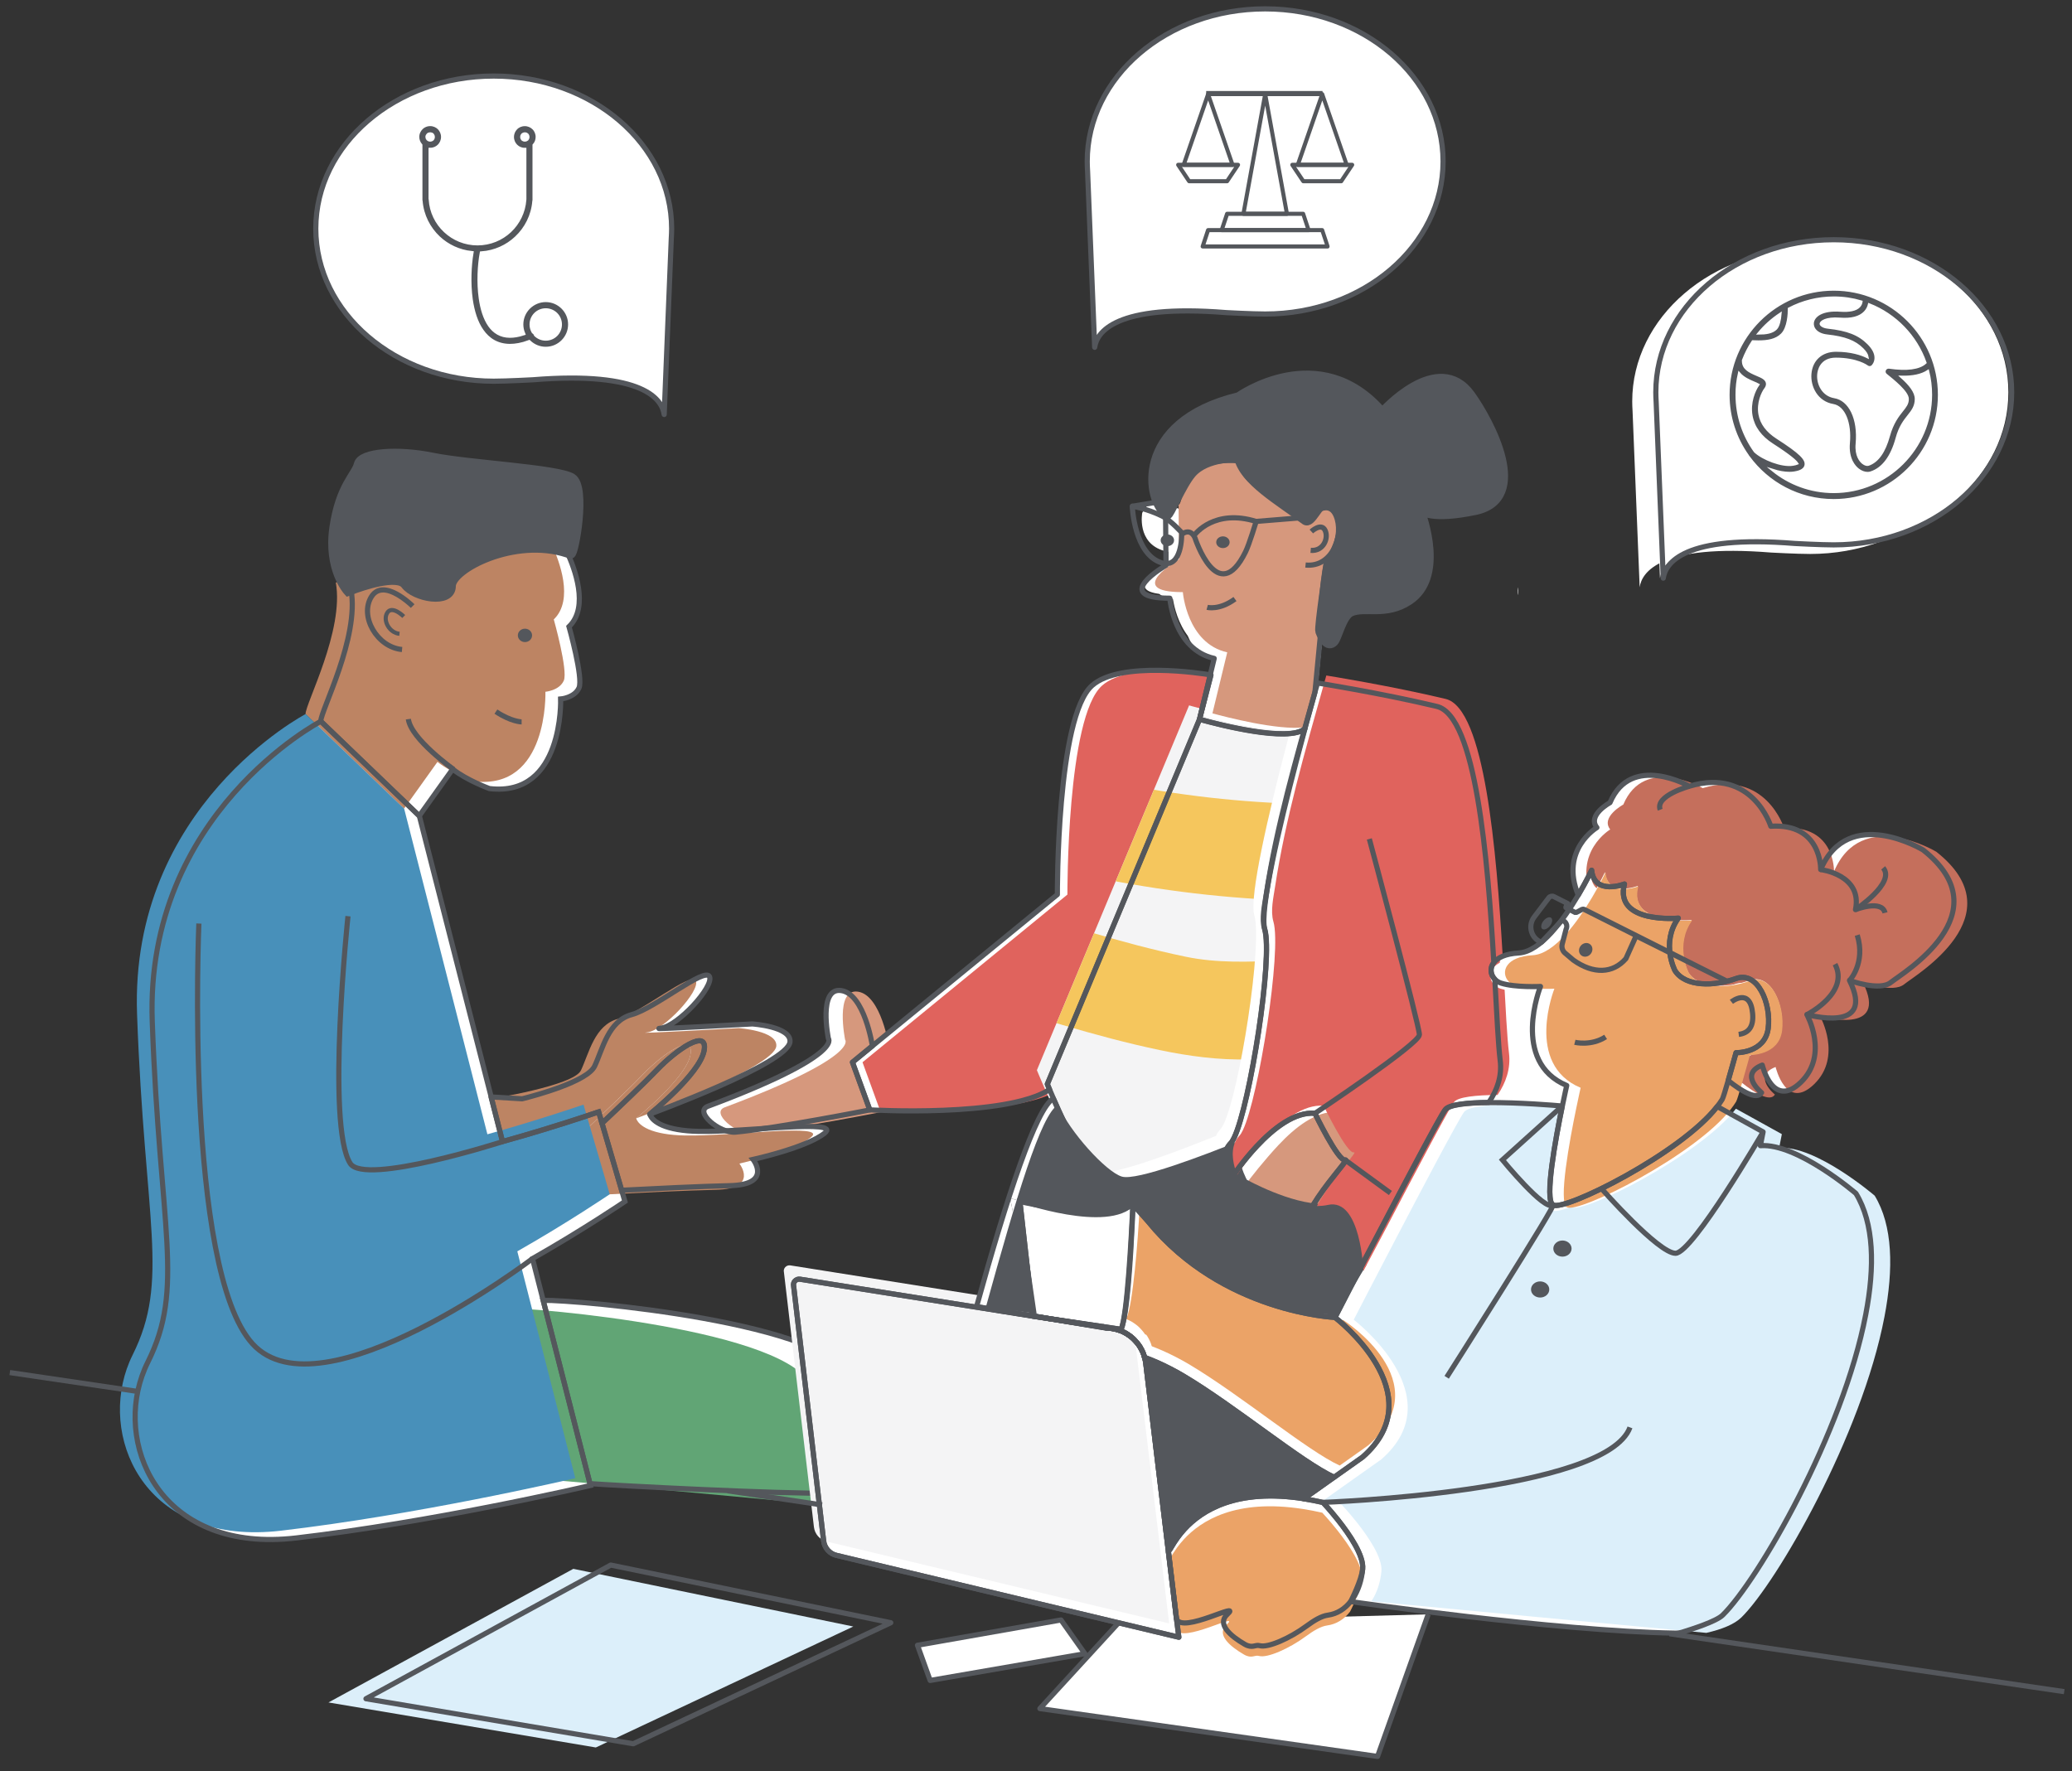 <?xml version="1.0" encoding="utf-8"?>
<!-- Generator: Adobe Illustrator 23.0.6, SVG Export Plug-In . SVG Version: 6.00 Build 0)  -->
<svg version="1.1" id="Layer_1" xmlns="http://www.w3.org/2000/svg" xmlns:xlink="http://www.w3.org/1999/xlink" x="0px" y="0px"
	 viewBox="0 0 547.09 467.72" style="enable-background:new 0 0 547.09 467.72;" xml:space="preserve">
<rect x="0" y="0" width="547.09" height="467.72" fill="#333333" stroke="none"/>
<style type="text/css">
	.st0{fill:#FFFFFF;}
	.st1{fill:#D6987D;}
	.st2{fill:none;}
	.st3{fill:#DCEFFA;}
	.st4{fill:#BD8463;}
	.st5{fill:#61A575;}
	.st6{fill:#4890BA;}
	.st7{fill:none;stroke:#54575C;stroke-width:1.363;stroke-miterlimit:10;}
	.st8{fill:#54575C;}
	.st9{fill:#54575C;stroke:#54575C;stroke-width:2.543;stroke-miterlimit:10;}
	.st10{fill:none;stroke:#54575C;stroke-width:1.363;stroke-linejoin:round;stroke-miterlimit:10;}
	.st11{fill:#E0635D;}
	.st12{fill:#F4F4F5;}
	.st13{fill:#C56F5C;}
	.st14{clip-path:url(#SVGID_2_);fill:#F5C65D;}
	.st15{clip-path:url(#SVGID_4_);fill:#F5C65D;}
	.st16{fill:#EBA367;}
	.st17{fill:#54575C;stroke:#FFFFFF;stroke-width:0.682;stroke-miterlimit:10;}
	.st18{fill:none;stroke:#54575C;stroke-width:1.086;stroke-miterlimit:10;}
	.st19{fill:#54575C;stroke:#FFFFFF;stroke-width:1.022;stroke-miterlimit:10;}
</style>
<path class="st0" d="M230.34,276.18c0,0-2.06-13.7-8.22-14.61c-6.16-0.91-3.39,12.69-3.39,12.69s4.14,4.4-31.78,17.85
	c-3.82,1.43,3.07,7.24,7.28,6.84c11.23-1.08,35.43-5.86,35.43-5.86l-4.58-12.58L230.34,276.18z"/>
<path class="st1" d="M234.75,276.47c0,0-2.06-13.7-8.22-14.61c-6.16-0.91-3.39,12.69-3.39,12.69s4.14,4.4-31.78,17.85
	c-3.82,1.43,3.07,7.24,7.28,6.84c11.23-1.08,35.43-5.86,35.43-5.86l-4.58-12.58L234.75,276.47z"/>
<g>
	<ellipse class="st0" cx="332.52" cy="141.42" rx="1.77" ry="1.55"/>
	<ellipse class="st0" cx="310.81" cy="140.37" rx="1.77" ry="1.55"/>
	
		<ellipse transform="matrix(0.707 -0.707 0.707 0.707 -54.667 369.579)" class="st0" cx="418.79" cy="250.78" rx="1.88" ry="1.7"/>
	<ellipse class="st0" cx="412.55" cy="329.7" rx="2.41" ry="2.13"/>
	<ellipse class="st0" cx="406.66" cy="340.5" rx="2.41" ry="2.13"/>
	<path class="st0" d="M316.72,189.94c0,0,0.35,0.1,0.95,0.27c4.36,1.2,22.54,5.9,26.87,2.22
		C340.2,196.1,321.07,191.14,316.72,189.94z"/>
	<path class="st0" d="M316.72,189.94c4.36,1.2,23.49,6.16,27.83,2.49c0.15-0.57,0.3-1.12,0.45-1.66c0.1-0.35,0.19-0.68,0.27-1.02
		c0.1-0.35,0.19-0.71,0.29-1.05c0.12-0.45,0.25-0.87,0.35-1.3c0.08-0.3,0.16-0.59,0.25-0.86c0.08-0.27,0.15-0.55,0.22-0.79
		c0.12-0.44,0.23-0.85,0.34-1.24c0.04-0.16,0.1-0.33,0.14-0.48c0.12-0.42,0.23-0.83,0.34-1.2l-0.4-0.07l1.85-15.13
		c-0.34-0.91-0.55-1.66-0.55-1.66s0.41-0.83,1.01-2.11c0,0,6.19-14.6,4.66-16.43c-2.18-2.62-24.21-15.27-26.61-25.74
		c0,0-10.03,15.49-15.27,16.36c-0.46,0.08-0.95-0.07-1.46-0.37l0.59,12.15c0,0-13.52,8.51,2.4,8.51c0,0-3.49,13.09,7.2,15.49
		l-1.06,4.38c0.1,0.01,0.18,0.03,0.18,0.03L316.72,189.94z"/>
	<path class="st0" d="M316.72,189.94l2.85-11.74c-2.04-0.34-23.75-3.78-31.22,2.82c-9.38,8.29-9.16,55.19-9.16,55.19l-54.1,44.28
		l4.58,12.58c0,0,35.95,2.09,47.46-5.37c-0.37-0.89-0.59-1.42-0.59-1.42L316.72,189.94z"/>
	<path class="st0" d="M319.74,178.23c0,0-0.07-0.01-0.18-0.03l-2.85,11.74L319.74,178.23z"/>
	<path class="st0" d="M317.68,190.2c-0.6-0.16-0.95-0.27-0.95-0.27l-40.19,96.33c0,0,0.22,0.53,0.59,1.42
		c0.26,0.63,0.61,1.45,1.02,2.39c3.08,7.13,9.91,21.91,14.08,23.16c3.93,1.17,21.72-5.63,31.6-9.62c0.27-0.63,0.65-1.21,1.17-1.76
		c0.29-0.3,0.59-0.79,0.89-1.43c4.2-8.78,10.29-47.54,8.06-55.06c-1.43-4.83,3.83-27.12,8.3-44.25c0.23-0.9,0.46-1.79,0.7-2.64
		c0.08-0.33,0.16-0.63,0.25-0.95c0.14-0.52,0.27-1.02,0.41-1.53c0.1-0.38,0.2-0.76,0.3-1.13c0.11-0.42,0.22-0.82,0.33-1.23
		c0.11-0.4,0.22-0.79,0.31-1.19c0,0,0,0,0-0.01C340.2,196.1,322.03,191.4,317.68,190.2z"/>
	<path class="st0" d="M355.19,306.31c-1.83,0.45-7.99-12.32-7.99-12.32c-5.32-0.44-10.93,3.97-15.36,8.71
		c-3.42,3.65-6.15,7.53-7.47,9.53c0.44,1.12,0.85,1.85,0.85,1.85s11.56,6.46,20.25,6.39c1.54-2.93,3.59-5.79,5.41-8.19
		C353.65,308.64,355.94,306.12,355.19,306.31z"/>
	<path class="st0" d="M507.76,224.43c0,0-19.75-11.96-27.03,5.19c0,0,0.34-12.31-13.17-11.44c0,0-4.85-15.6-21.49-10.57
		c0,0-15.42-8.83-20.97,4.34c0,0-6.07,3.3-3.46,6.58c0,0-9.86,5.86-4.92,17.82c2.18-3.67,3.54-6.56,3.54-6.56
		c0.7,6.76,8.67,3.64,8.67,3.64c-2.77,10.57,14.21,9.01,14.21,9.01c-4.68,6.58-0.87,13.86-0.87,13.86
		c2.77,4.34,10.4,4.16,16.11,2.09c5.71-2.09,9.35,6.58,8.49,13.17c-0.87,6.58-8.49,6.41-8.49,6.41s-1.08,3.94-2.07,7.36
		c3.6,2.88,7.58,5.25,8.82,3.2c0,0-6.07-4.85,0.18-7.28c0,0,2.77,11.78,10.22,4.5c7.46-7.28,1.55-17.85,1.55-17.85
		s18.36,5.19,11.26-9.01c0,0,7.98,2.94,10.92,0.52C502.21,257.01,529.07,241.24,507.76,224.43z"/>
	<path class="st0" d="M355.19,306.31c-1.83,0.45-7.99-12.32-7.99-12.32c-5.32-0.44-10.93,3.97-15.36,8.71
		c-3.42,3.65-6.15,7.53-7.47,9.53c0.44,1.12,0.85,1.85,0.85,1.85s11.56,6.46,20.25,6.39c1.54-2.93,3.59-5.79,5.41-8.19
		C353.65,308.64,355.94,306.12,355.19,306.31z"/>
	<path class="st0" d="M406.73,260.47c0,0-6.58,0.34-10.4-0.87c-0.65-0.2-1.21-0.57-1.65-1.02c0.53,9.52,0.91,17.38,1.42,21.46
		c0.5,4.09-0.78,7.83-2.97,11.11c7.95-0.05,17.35,0.72,19.36,0.9c0.67-3.22,1.16-5.41,1.16-5.41
		C398.75,280.41,406.73,260.47,406.73,260.47z"/>
	<path class="st0" d="M312.74,403.79c-0.34-4.1-2.07-24.73-3.75-42.36c-2.45-1.28-4.73-2.25-6.78-3c0.11,0.37,0.19,0.75,0.26,1.15
		l5.55,46.18c0.98,0.07,1.95,0.15,2.9,0.23C311.43,405.31,312.03,404.56,312.74,403.79z"/>
	<polygon class="st0" points="277.05,348.2 291.24,350.55 291.3,350.32 	"/>
	<path class="st0" d="M308.99,361.43c1.68,17.63,3.41,38.25,3.75,42.36c4.53-4.92,13.66-10.84,31.49-8.04l8-5.67
		c-8.44-3.82-26.18-18.66-39.86-26.78C311.21,362.6,310.1,362,308.99,361.43z"/>
	<path class="st0" d="M266.74,316.4c0,0,26.45,7.87,32.42,1.25c0,0-0.07,2.11-0.22,5.26l4.31-0.23
		c19.52,23.93,49.24,25.19,49.24,25.19l5.22-10.25c0,0-0.65-19.41-9.38-17.45c-0.9,0.2-1.88,0.27-2.88,0.29
		c-8.68,0.07-20.25-6.39-20.25-6.39s-0.4-0.72-0.85-1.85c-0.83-2.13-1.83-5.71-0.55-8.6c-9.87,3.99-27.68,10.8-31.6,9.62
		c-4.17-1.25-11-16.03-14.08-23.16c-4.51,2.52-12.2,25.82-20.27,54.95l14.85,2.45L266.74,316.4z"/>
	<path class="st0" d="M302.19,358.41c0.11,0.38,0.23,0.76,0.29,1.16c-0.05-0.4-0.15-0.78-0.26-1.15
		C302.2,358.43,302.2,358.43,302.19,358.41z"/>
	<path class="st0" d="M396.11,280.04c-0.5-4.06-0.89-11.94-1.42-21.46c-1.13-1.17-1.42-2.96-0.26-4.43
		c-1.62-27.53-4.72-65.15-15.04-67.61c-14.61-3.49-31.51-6.19-31.51-6.19s-0.26,0.89-0.7,2.47c-4.92,17.49-10.09,35.3-12.83,53.29
		c-0.42,2.82-1.27,6.42-0.44,9.24c2.24,7.53-3.86,46.28-8.06,55.06c-0.3,0.64-0.6,1.13-0.89,1.43c-0.52,0.55-0.9,1.13-1.17,1.76
		c-1.28,2.9-0.29,6.48,0.55,8.6c1.34-2,4.05-5.86,7.47-9.53c4.43-4.74,10.06-9.15,15.36-8.71c0,0,6.16,12.79,7.99,12.32
		c0.75-0.19-1.54,2.33-4.34,5.97c-1.84,2.4-3.87,5.26-5.41,8.19c1.01-0.01,1.98-0.08,2.88-0.29c8.73-1.96,9.38,17.45,9.38,17.45
		l6.23-11.77c3.57-6.84,7.42-14.14,10.62-20.14c3.52-6.6,6.27-11.62,7.05-12.67c1.02-1.4,5.92-1.87,11.53-1.91
		C395.32,287.86,396.61,284.14,396.11,280.04z"/>
	<path class="st0" d="M458.37,258.17c-5.71,2.09-13.35,2.25-16.11-2.09c0,0-3.82-7.28,0.87-13.86c0,0-16.99,1.55-14.21-9.01
		c0,0-7.98,3.12-8.67-3.64c0,0-1.36,2.89-3.54,6.56c-3.74,6.31-9.88,14.96-15.69,15.28c-3.52,0.2-5.58,1.24-6.58,2.52
		c-1.16,1.49-0.87,3.27,0.26,4.43c0.44,0.45,1,0.82,1.65,1.02c3.82,1.21,10.4,0.87,10.4,0.87s-7.98,19.93,6.93,26.16
		c0,0-0.5,2.19-1.16,5.41c-1.79,8.64-4.74,24.74-2.48,26.13c2.97,1.81,33.88-13.66,43.39-26.01c0.49-0.64,0.94-1.27,1.31-1.88
		c0.22-0.35,0.87-2.52,1.57-4.94c1-3.44,2.07-7.36,2.07-7.36s7.62,0.18,8.49-6.41C467.72,264.76,464.08,256.09,458.37,258.17z"/>
	<polygon class="st0" points="277.05,348.2 277.05,348.2 291.24,350.55 291.24,350.55 	"/>
	<polygon class="st0" points="272.7,347.48 272.7,347.48 257.87,345.04 257.87,345.04 	"/>
	<path class="st0" d="M352.5,347.88c0,0-29.72-1.27-49.24-25.19l-4.31,0.23c-0.4,8.44-1.32,24.44-2.93,28.11l-4.73-0.71l-0.05,0.23
		l0.86,0.14c0.57,0,1.13,0.07,1.69,0.15c0.18,0.03,0.34,0.07,0.52,0.11c0.38,0.08,0.76,0.19,1.13,0.31
		c0.18,0.05,0.35,0.11,0.53,0.18c0.45,0.18,0.89,0.4,1.31,0.63c0.25,0.14,0.48,0.3,0.71,0.46c0.18,0.12,0.37,0.25,0.53,0.38
		c0.26,0.2,0.52,0.41,0.75,0.64c0.08,0.08,0.16,0.16,0.25,0.26c0.56,0.56,1.05,1.17,1.47,1.84l0,0l0,0c0.16,0.26,0.31,0.53,0.45,0.8
		c0.18,0.35,0.35,0.72,0.49,1.09c0.05,0.15,0.11,0.31,0.15,0.48c0.04,0.14,0.1,0.27,0.14,0.41c2.04,0.75,4.31,1.72,6.78,3
		c1.1,0.57,2.22,1.17,3.39,1.87c13.67,8.11,31.42,22.96,39.86,26.78l7.53-5.33C378.93,368.01,352.5,347.88,352.5,347.88z"/>
	<path class="st0" d="M302.08,358.02c0.04,0.12,0.07,0.27,0.1,0.4c0.01,0,0.03,0.01,0.04,0.01
		C302.18,358.29,302.14,358.16,302.08,358.02z"/>
	<path class="st0" d="M293.79,350.85c-0.55-0.1-1.1-0.15-1.69-0.15C292.67,350.68,293.23,350.75,293.79,350.85z"/>
	<path class="st0" d="M301.93,357.54c-0.15-0.38-0.31-0.74-0.49-1.09C301.62,356.81,301.79,357.17,301.93,357.54z"/>
	<path class="st0" d="M299.26,353.55c0.08,0.08,0.16,0.18,0.25,0.26C299.44,353.72,299.35,353.63,299.26,353.55z"/>
	<path class="st0" d="M297.27,352.06c-0.42-0.25-0.86-0.45-1.31-0.63C296.41,351.61,296.85,351.83,297.27,352.06z"/>
	<path class="st0" d="M298.51,352.91c-0.18-0.14-0.35-0.26-0.53-0.38C298.15,352.65,298.33,352.77,298.51,352.91z"/>
	<path class="st0" d="M295.43,351.26c-0.37-0.12-0.74-0.23-1.13-0.31C294.68,351.03,295.06,351.13,295.43,351.26z"/>
	<path class="st0" d="M302.08,358.02c-0.05-0.16-0.1-0.31-0.15-0.48C301.99,357.71,302.04,357.86,302.08,358.02z"/>
	<path class="st0" d="M301.44,356.45c-0.14-0.27-0.29-0.55-0.45-0.8C301.15,355.91,301.3,356.18,301.44,356.45z"/>
	<path class="st0" d="M294.3,350.94c-0.18-0.04-0.34-0.07-0.52-0.11C293.96,350.88,294.13,350.9,294.3,350.94z"/>
	<path class="st0" d="M298.51,352.91c0.26,0.2,0.52,0.41,0.75,0.64C299.03,353.33,298.77,353.11,298.51,352.91z"/>
	<path class="st0" d="M300.99,355.65c-0.42-0.67-0.91-1.28-1.47-1.84C300.06,354.37,300.57,354.98,300.99,355.65z"/>
	<path class="st0" d="M297.98,352.53c-0.23-0.16-0.46-0.33-0.71-0.46C297.51,352.21,297.75,352.36,297.98,352.53z"/>
	<path class="st0" d="M295.96,351.43c-0.18-0.07-0.35-0.12-0.53-0.18C295.6,351.31,295.78,351.37,295.96,351.43z"/>
	<polygon class="st0" points="291.24,350.55 291.24,350.55 292.1,350.68 	"/>
	<polygon class="st0" points="272.7,347.48 272.7,347.48 277.05,348.2 277.05,348.2 	"/>
	<polygon class="st0" points="272.71,347.56 277.05,348.2 272.7,347.48 	"/>
	<path class="st0" d="M266.74,316.4l5.97,31.1l4.35,0.72l14.25,2.11l4.73,0.71c1.61-3.67,2.54-19.66,2.93-28.11
		c0.15-3.16,0.22-5.26,0.22-5.26C293.18,324.26,266.74,316.4,266.74,316.4z"/>
	<path class="st0" d="M308.71,409.46c0.23-0.19,0.89-1.6,2.24-3.46c-0.97-0.08-1.94-0.16-2.9-0.23l0.5,4.14
		C308.57,409.69,308.62,409.51,308.71,409.46z"/>
	<path class="st0" d="M310.64,427.43c-0.03-0.07-0.05-0.12-0.07-0.19c-0.86-4.29-2.49-15-2.04-17.34l-0.5-4.14l-5.55-46.18
		c-0.07-0.4-0.19-0.78-0.29-1.16c-0.04-0.14-0.05-0.27-0.1-0.4c-0.05-0.16-0.1-0.31-0.15-0.48c-0.14-0.38-0.31-0.74-0.49-1.09
		c-0.14-0.27-0.29-0.55-0.45-0.8l0,0c-0.42-0.67-0.93-1.28-1.47-1.84c-0.08-0.08-0.16-0.18-0.25-0.26
		c-0.25-0.23-0.49-0.44-0.75-0.64c-0.18-0.14-0.35-0.26-0.53-0.38c-0.23-0.16-0.46-0.33-0.71-0.46c-0.42-0.23-0.86-0.45-1.31-0.63
		c-0.18-0.07-0.35-0.12-0.53-0.18c-0.37-0.12-0.74-0.23-1.13-0.31c-0.16-0.04-0.34-0.07-0.52-0.11c-0.55-0.1-21.06-3.29-21.06-3.29
		l-61.5-9.76c-1.05-0.16-1.94,0.78-1.69,1.81l7.92,67.28c0.22,1.87,1.58,3.41,3.42,3.84l90.37,21.61L310.64,427.43z"/>
	<path class="st0" d="M359.79,414.32c0.33-3.56-3.42-9.07-6.52-12.98c-2.13-2.67-3.95-4.61-3.95-4.61
		c-1.77-0.41-3.45-0.72-5.09-0.98c-17.83-2.79-26.97,3.11-31.49,8.04c-0.71,0.78-1.31,1.51-1.81,2.21c-1.36,1.87-2,3.27-2.24,3.46
		c-0.08,0.07-0.14,0.23-0.18,0.45l2.11,17.53c1.4,4.19,17.64-5,13.41-1.13c-2.78,2.54,0.85,5.7,4.61,7.87
		c2.07,1.19,2.81,0.04,3.94,0.37c2.19,0.64,8.04-1.96,12.41-5.19c1.98-1.46,3.93-2.63,5.62-2.86c2.48-0.34,4.5-1.68,6-3.59
		C356.75,422.75,359.53,417.16,359.79,414.32z"/>
	<path class="st0" d="M347.21,293.98c0,0,27.57-18.35,27.57-20.75s-13.22-51.7-13.22-51.7"/>
	<line class="st2" x1="355.19" y1="306.31" x2="363.05" y2="323.12"/>
	<path class="st0" d="M412.49,292.05l-15.79,14.23c0,0,9.01,17.14,11.12,15.32c2.1-1.8-25.85,42.09-25.85,42.09"/>
	<path class="st0" d="M453.22,294.57l8.71,7.21c0,0-15.02,29.16-19.54,29.16s-11.42-11.42-11.42-11.42"/>
	<path class="st0" d="M349.32,396.72c0,0,74.75-2.67,81.06-19.8"/>
	<g>
		<path class="st0" d="M454.87,426.48c9.34-9.18,31.75-47.93,37.76-79.37c2.43-12.65,2.21-24.1-2.59-31.97
			c0,0-15.53-13.35-25.23-12.61l0.72-3.64l-12.12-6.71c-9.53,12.35-40.44,27.83-43.39,26.01c-2.28-1.39,0.7-17.49,2.48-26.13
			c-2-0.18-11.41-0.97-19.36-0.9c-5.62,0.04-10.5,0.5-11.53,1.91c-0.76,1.05-3.52,6.07-7.05,12.67c-3.2,6-7.05,13.31-10.62,20.14
			c-6.12,11.7-11.45,22.02-11.45,22.02s26.45,20.14,7.28,36.88l-7.53,5.33l-8,5.67c1.62,0.26,3.31,0.57,5.09,0.98
			c0,0,1.83,1.94,3.95,4.61c3.11,3.91,6.86,9.43,6.52,12.98c-0.27,2.85-1.13,5.55-2.54,7.7l-0.27,0.41
			c-0.11,0.16-0.23,0.31-0.35,0.46c0,0,53.96,7.8,85.67,8.33c0.65,0.01,1.3-0.08,1.91-0.27
			C446.62,430.22,453.11,428.2,454.87,426.48z"/>
	</g>
	<path class="st0" d="M413.65,286.65c0,0,9.2,0.3,10.5,0.3"/>
	<path class="st0" d="M320.62,173.81c0,0,4.98,0.25,8.63-0.8"/>
	<path class="st0" d="M311.02,149.82c0.85,0.01,7.99-6.31,8.21-6.83"/>
	<path class="st0" d="M316.95,136.25c0,0-8.6-2.9-11.1-3.74c-2.49-0.83-4.25,2.9-4.25,2.9s-1.55,7.99,5.81,10.06
		c7.36,2.07,10.06-6.33,10.06-6.33c2.49-1.87,6.64,0,6.64,0s4.35,23.03,16.7,5.49l5.21-8.78"/>
	<path class="st0" d="M324.1,139.15c0.41-0.72,5.7-6.33,13.37-3.01"/>
	<line class="st2" x1="302.01" y1="141.54" x2="309.69" y2="139.15"/>
	<path class="st0" d="M346.4,151.81c0,0,4.77,0.31-0.11,4.46"/>
	<path class="st0" d="M313.42,158.32c0,0,4.68-1.43,5.39-2.32"/>
	<path class="st0" d="M454.5,252.85c0,0,8.51,4.79,12.6-0.53c0,0,9.58,11,15.61,3.54"/>
	<path class="st0" d="M457.16,264.55c0,0,9.22-1.24,1.42,6.91"/>
	<path class="st0" d="M458.37,277.98c0,0-6.88-0.65-6.88-2.43"/>
	<path class="st0" d="M480.73,229.62c0,0-1.23,14.36,9.95,7.78c11.18-6.56-1.6-11.36-4.79-2.48c-3.19,8.86,2.48,8.86,3.01,9.04
		c0.53,0.18,5.49,4.96,8.51,2.84c3.01-2.13-2.84-4.08-6.03-2.48c-3.19,1.6-9.94,7.27-7.27,8.33"/>
	<path class="st0" d="M420.97,230.14c1.6-0.71,12.77-15.08,16.32-9.39c3.54,5.67-10.47-2.13-5.67-6.03"/>
	<path class="st0" d="M446.06,207.62c0,0-9.13,2.48-7.7,6.2"/>
	<path class="st0" d="M436.76,237.6c1.24,0.35,15.79,0.8,16.14-4.43c0.18-2.66-0.35-11.36-7.62-8.86"/>
	<line class="st2" x1="440.81" y1="431.41" x2="545.03" y2="446.7"/>
	<path class="st0" d="M192.03,393.66c0.2,0,25.03,3.74,25.03,3.74"/>
	<polyline class="st0" points="377.1,426.28 363.73,463.8 274.57,451.17 295.37,428.5 	"/>
	<polygon class="st3" points="151.38,414.27 225.31,429.5 157.32,461.44 86.73,449.55 	"/>
	<polygon class="st0" points="280.14,427.77 242.25,434.45 245.6,443.74 286.46,436.68 	"/>
	<g>
		<path class="st0" d="M119.53,203.09c3.67,2.94,9.69,5.14,9.69,5.14c19.69,2.34,18.81-23.65,18.81-23.65s3.67-0.3,4.85-2.94
			c1.17-2.64-2.64-16.17-2.64-16.17c5.44-5.21,1.36-15.65-0.44-19.52c-14.08-4.62-30.72,4.19-30.72,8.79c0,4.7-9.56,2.94-12.05-0.44
			c-2.13-2.88-11.56,0.41-14.34,1.46c2.25,12.6-8,31.87-8,34.7l26.01,24.98L119.53,203.09z M106.16,171.51
			c-6.61-0.59-11.32-8.82-8.08-13.96s10.88,2.49,10.88,2.49s-7.63-7.63-10.88-2.49C94.84,162.7,99.55,170.92,106.16,171.51z"/>
		<path class="st0" d="M150.97,126.26c-3.82-2.34-27.47-3.53-36.73-5.44c-9.26-1.91-18.81-1.17-19.54,1.76s-4.85,5.73-6.46,16.75
			c-1.62,11.02,3.67,16.76,3.67,16.76s0.31-0.12,0.79-0.31c2.78-1.05,12.22-4.34,14.34-1.46c2.49,3.38,12.05,5.14,12.05,0.44
			c0-4.61,16.63-13.4,30.72-8.79c0.29,0.1,0.59,0.16,0.87,0.27C151.5,146.54,154.79,128.6,150.97,126.26z"/>
		<path class="st0" d="M143.39,298.33c8.56-2.6,14.68-4.72,14.68-4.72l0.87,3c4.7-4.44,11.44-10.87,14.53-14.11
			c5.02-5.26,13.62-11.23,12.42-5.02c-1.2,6.22-14.34,16.73-14.34,16.73s36.59-13.37,37.04-19.11c0.31-4.05-9.95-4.72-9.95-4.72
			s-28.75,1.61-24.21,1.13c4.54-0.48,14.1-10.99,12.91-13.62c-1.2-2.63-14.34,8.36-20.54,10.03c-6.22,1.68-7.65,9.08-9.8,13.62
			c-1.92,4.06-15.71,7.74-18.57,8.47c-0.33,0.08-0.56,0.14-0.56,0.14l-8.21-0.49l3.01,11.79
			C136.49,300.39,140.12,299.33,143.39,298.33z"/>
		<path class="st0" d="M185.91,277.49c1.2-6.22-7.4-0.25-12.42,5.02c-3.09,3.24-9.83,9.67-14.53,14.11l2.41,8.23l2.77,9.45
			c8.49-0.44,21.27-1.06,28.48-1.21c11.47-0.25,6.22-6.93,6.22-6.93s14.1-3.11,18.88-6.93c4.79-3.82-21.02-0.25-33.21-0.48
			c-2.19-0.04-4.01-0.22-5.54-0.48c-6.88-1.17-7.38-4.06-7.38-4.06S184.71,283.69,185.91,277.49z"/>
		<path class="st0" d="M153.81,384.06l-2.51-9.83l-7.89-30.88l-2.81-11c13.48-7.66,24.4-15.08,24.4-15.08l-0.87-2.99l-2.77-9.45
			l-2.41-8.23l-0.87-3c0,0-6.12,2.11-14.68,4.72c-3.27,1-6.9,2.06-10.7,3.12l-3.01-11.79l-6.43-25.15l-12.54-49.05l-26.01-24.98
			c0,0-46.5,24.24-44.51,79.32c1.98,55.08,8.71,70.14-1.19,89.95c-0.59,1.17-1.09,2.4-1.53,3.64c-6.87,19.73,5.73,46.82,40.76,42.73
			c17.82-2.09,36.35-5.34,50.84-8.18c15.81-3.09,26.83-5.68,26.83-5.68l-0.12-0.46L153.81,384.06z"/>
		<g>
			<path class="st0" d="M220.15,394.31c4.21-15.3,6.43-26.39,5.21-29.82c-5.51-15.41-73.14-21.25-81.95-21.13l7.89,30.88l2.51,9.83
				l1.96,7.7C163.56,392.32,204.99,394.5,220.15,394.31z"/>
		</g>
	</g>
	<g>
		<path class="st4" d="M115.51,201.18c3.67,2.94,9.69,5.14,9.69,5.14c19.69,2.34,18.81-23.65,18.81-23.65s3.67-0.3,4.85-2.94
			c1.17-2.64-2.64-16.17-2.64-16.17c5.44-5.21,1.36-15.65-0.44-19.52c-14.08-4.62-30.72,4.19-30.72,8.79c0,4.7-9.56,2.94-12.05-0.44
			c-2.13-2.88-11.56,0.41-14.34,1.46c2.25,12.6-8,31.87-8,34.7l26.01,24.98L115.51,201.18z"/>
		<path class="st4" d="M139.78,299.44c8.56-2.6,14.68-4.72,14.68-4.72l0.87,3c4.7-4.44,11.44-10.87,14.53-14.11
			c5.02-5.26,13.62-11.23,12.42-5.02c-1.2,6.22-14.34,16.73-14.34,16.73s36.59-13.37,37.04-19.11c0.31-4.05-9.95-4.72-9.95-4.72
			s-28.75,1.61-24.21,1.13c4.54-0.48,14.1-10.99,12.91-13.62c-1.2-2.63-14.34,8.36-20.54,10.03c-6.22,1.68-7.65,9.08-9.8,13.62
			c-1.92,4.06-23.95,7.53-23.95,7.53l4.84,12.71C138.06,301.81,136.51,300.43,139.78,299.44z"/>
		<path class="st4" d="M182.3,278.58c1.2-6.22-7.4-0.25-12.42,5.02c-3.09,3.24-9.83,9.67-14.53,14.11l2.41,8.23l2.77,9.45
			c8.49-0.44,21.27-1.06,28.48-1.21c11.47-0.25,6.22-6.93,6.22-6.93s14.1-3.11,18.88-6.93c4.79-3.82-21.02-0.25-33.21-0.48
			c-2.19-0.04-4.01-0.22-5.54-0.48c-6.88-1.17-7.38-4.06-7.38-4.06S181.1,284.8,182.3,278.58z"/>
		<path class="st5" d="M142.9,386.08l1.72,4.65c7.77,0.55,70.36,6.39,70.36,6.39c-0.98-18.69,0.68-27.23-0.53-30.62
			c-5.51-15.41-73.14-21.25-81.95-21.13l7.89,30.88L142.9,386.08z"/>
		<path class="st6" d="M149.8,382.14l-2.51-9.83l-7.89-30.88l-2.81-11c13.48-7.66,24.4-15.08,24.4-15.08l-0.87-2.99l-2.77-9.45
			l-2.41-8.23l-0.87-3c0,0-6.12,2.11-14.68,4.72c-3.27,1-6.9,2.06-10.7,3.12l-3.01-11.79l-6.43-25.15l-12.54-49.05l-26.01-24.98
			c0,0-46.5,24.24-44.51,79.32c1.98,55.08,8.71,70.14-1.19,89.95c-0.59,1.17-1.09,2.4-1.53,3.64c-6.87,19.73,5.73,46.82,40.76,42.73
			c17.82-2.09,36.35-5.34,50.84-8.18c15.81-3.09,26.83-5.68,26.83-5.68l-0.12-0.46L149.8,382.14z"/>
	</g>
	<path class="st7" d="M140.6,332.36c0,0-55.81,42.37-73.9,22.51c-18.09-19.86-14.19-111-14.19-111"/>
	<path class="st7" d="M132.7,301.46c0,0-36.43,11.7-40.22,5.77c-6.42-10.05-0.6-65.3-0.6-65.3"/>
	<path class="st7" d="M119.75,203.15c0,0-11.21-7.95-11.93-13.26"/>
	<ellipse class="st8" cx="138.61" cy="167.78" rx="1.88" ry="1.77"/>
	<g>
		<path class="st7" d="M119.53,203.09c3.67,2.94,9.69,5.14,9.69,5.14c19.69,2.34,18.81-23.65,18.81-23.65s3.67-0.3,4.85-2.94
			c1.17-2.64-2.64-16.17-2.64-16.17c5.44-5.21,1.36-15.65-0.44-19.52c-14.08-4.62-30.72,4.19-30.72,8.79c0,4.7-9.56,2.94-12.05-0.44
			c-2.13-2.88-11.56,0.41-14.34,1.46c2.25,12.6-8,31.87-8,34.7l26.01,24.98L119.53,203.09z M106.16,171.51
			c-6.61-0.59-11.32-8.82-8.08-13.96c1.96-3.12,5.55-1.53,8.07,0.2c1.62,1.12,2.81,2.29,2.81,2.29s-7.63-7.63-10.88-2.49
			C94.84,162.7,99.55,170.92,106.16,171.51z M106.16,171.51c-6.61-0.59-11.32-8.82-8.08-13.96c1.96-3.12,5.55-1.53,8.07,0.2
			c1.62,1.12,2.81,2.29,2.81,2.29s-7.63-7.63-10.88-2.49C94.84,162.7,99.55,170.92,106.16,171.51z M106.16,171.51
			c-6.61-0.59-11.32-8.82-8.08-13.96c1.96-3.12,5.55-1.53,8.07,0.2c1.62,1.12,2.81,2.29,2.81,2.29s-7.63-7.63-10.88-2.49
			C94.84,162.7,99.55,170.92,106.16,171.51z"/>
		<path class="st9" d="M150.97,126.26c-3.82-2.34-27.47-3.53-36.73-5.44c-9.26-1.91-18.81-1.17-19.54,1.76s-4.85,5.73-6.46,16.75
			c-1.62,11.02,3.67,16.76,3.67,16.76s0.31-0.12,0.79-0.31c2.78-1.05,12.22-4.34,14.34-1.46c2.49,3.38,12.05,5.14,12.05,0.44
			c0-4.61,16.63-13.4,30.72-8.79c0.29,0.1,0.59,0.16,0.87,0.27C151.5,146.54,154.79,128.6,150.97,126.26z"/>
		<path class="st10" d="M143.39,298.33c8.56-2.6,14.68-4.72,14.68-4.72l0.87,3c4.7-4.44,11.44-10.87,14.53-14.11
			c5.02-5.26,13.62-11.23,12.42-5.02c-1.2,6.22-14.34,16.73-14.34,16.73s36.59-13.37,37.04-19.11c0.31-4.05-9.95-4.72-9.95-4.72
			s-28.75,1.61-24.21,1.13c4.54-0.48,14.1-10.99,12.91-13.62c-1.2-2.63-14.34,8.36-20.54,10.03c-6.22,1.68-7.65,9.08-9.8,13.62
			c-1.92,4.06-15.71,7.74-18.57,8.47c-0.33,0.08-0.56,0.14-0.56,0.14l-8.21-0.49l3.01,11.79
			C136.49,300.39,140.12,299.33,143.39,298.33z"/>
		<path class="st7" d="M185.91,277.49c1.2-6.22-7.4-0.25-12.42,5.02c-3.09,3.24-9.83,9.67-14.53,14.11l2.41,8.23l2.77,9.45
			c8.49-0.44,21.27-1.06,28.48-1.21c11.47-0.25,6.22-6.93,6.22-6.93s14.1-3.11,18.88-6.93c4.79-3.82-21.02-0.25-33.21-0.48
			c-2.19-0.04-4.01-0.22-5.54-0.48c-6.88-1.17-7.38-4.06-7.38-4.06S184.71,283.69,185.91,277.49z"/>
		<path class="st7" d="M153.81,384.06l-2.51-9.83l-7.89-30.88l-2.81-11c13.48-7.66,24.4-15.08,24.4-15.08l-0.87-2.99l-2.77-9.45
			l-2.41-8.23l-0.87-3c0,0-6.12,2.11-14.68,4.72c-3.27,1-6.9,2.06-10.7,3.12l-3.01-11.79l-6.43-25.15l-12.54-49.05l-26.01-24.98
			c0,0-46.5,24.24-44.51,79.32c1.98,55.08,8.71,70.14-1.19,89.95c-0.59,1.17-1.09,2.4-1.53,3.64c-6.87,19.73,5.73,46.82,40.76,42.73
			c17.82-2.09,36.35-5.34,50.84-8.18c15.81-3.09,26.83-5.68,26.83-5.68l-0.12-0.46L153.81,384.06z"/>
		<g>
			<path class="st7" d="M220.15,394.31c4.21-15.3,6.43-26.39,5.21-29.82c-5.51-15.41-73.14-21.25-81.95-21.13l7.89,30.88l2.51,9.83
				l1.96,7.7C163.56,392.32,204.99,394.5,220.15,394.31z"/>
		</g>
	</g>
	<g>
		<ellipse class="st8" cx="409.81" cy="326.02" rx="2.41" ry="2.13"/>
		<ellipse class="st8" cx="403.92" cy="336.82" rx="2.41" ry="2.13"/>
		<path class="st10" d="M371.99,131.22c-0.14-0.37-0.23-0.57-0.23-0.57S371.79,130.89,371.99,131.22z"/>
		<path class="st11" d="M319.37,189.95l2.85-11.74c-2.04-0.34-23.75-3.78-31.22,2.82c-9.38,8.29-9.16,55.19-9.16,55.19l-54.1,44.28
			l4.58,12.58c0,0,35.95,2.09,47.46-5.37c-0.37-0.89-0.59-1.42-0.59-1.42L319.37,189.95z"/>
		<path class="st12" d="M314.92,186.53c-0.6-0.16-0.95-0.27-0.95-0.27l-40.19,96.33c0,0,0.22,0.53,0.59,1.42
			c0.26,0.63,0.61,1.45,1.02,2.39c3.08,7.13,9.91,21.91,14.08,23.16c3.93,1.17,21.72-5.63,31.6-9.62c0.27-0.63,0.65-1.21,1.17-1.76
			c0.29-0.3,0.59-0.79,0.89-1.43c4.2-8.78,10.29-47.54,8.06-55.06c-1.43-4.83,3.83-27.12,8.3-44.25c0.23-0.9,0.46-1.79,0.7-2.64
			c0.08-0.33,0.16-0.63,0.25-0.95c0.14-0.52,0.27-1.02,0.41-1.53c0.1-0.38,0.2-0.76,0.3-1.13c0.11-0.42,0.22-0.82,0.33-1.23
			c0.11-0.4,0.22-0.79,0.31-1.19c0,0,0,0,0-0.01C337.46,192.42,319.29,187.73,314.92,186.53z"/>
		<path class="st0" d="M355.49,302.63c-1.83,0.45-7.99-12.32-7.99-12.32c-5.32-0.44-10.93,3.97-15.36,8.71
			c-3.42,3.65-6.15,7.53-7.47,9.53c0.44,1.12,0.85,1.85,0.85,1.85s11.56,6.46,20.25,6.39c1.54-2.93,3.59-5.79,5.41-8.19
			C353.94,304.96,356.24,302.44,355.49,302.63z"/>
		<path class="st1" d="M360.89,306.01c-1.83,0.45-7.99-12.32-7.99-12.32c-5.32-0.44-10.93,3.97-15.36,8.71
			c-3.42,3.65-7.68,8.93-9.01,10.93c0.44,1.12,2.17,1.27,2.17,1.27s11.78,5.64,20.46,5.58c1.54-2.93,3.59-5.79,5.41-8.19
			C359.35,308.34,361.64,305.82,360.89,306.01z"/>
		<path class="st13" d="M511.28,224.93c0,0-19.75-11.96-27.03,5.19c0,0,0.34-12.31-13.17-11.44c0,0-4.85-15.6-21.49-10.57
			c0,0-15.42-8.83-20.97,4.34c0,0-6.07,3.3-3.46,6.58c0,0-9.86,5.86-4.92,17.82c2.18-3.67,3.54-6.56,3.54-6.56
			c0.7,6.76,8.67,3.64,8.67,3.64c-2.77,10.57,14.21,9.01,14.21,9.01c-4.68,6.58-0.87,13.86-0.87,13.86
			c2.77,4.34,10.4,4.16,16.11,2.09c5.71-2.09,9.35,6.58,8.49,13.17c-0.87,6.58-8.49,6.41-8.49,6.41s-1.08,3.94-2.07,7.36
			c3.6,2.88,7.58,5.25,8.82,3.2c0,0-6.07-4.85,0.18-7.28c0,0,2.77,11.78,10.22,4.5s1.55-17.85,1.55-17.85s18.36,5.19,11.26-9.01
			c0,0,7.98,2.94,10.92,0.52C505.73,257.5,532.59,241.74,511.28,224.93z"/>
		<path class="st8" d="M269.52,318.03c0,0,10.28,2.34,18.92,2.58c5.55,0.15,10.36-1.65,11.56-1.94l-0.61,4.14
			c19.52,23.93,53.1,25.06,53.1,25.06l8.3-13.84c0,0,0.27-18.38-8.45-16.41c-0.9,0.2-1.88,0.27-2.88,0.29
			c-8.68,0.07-20.25-6.39-20.25-6.39s-0.4-0.72-0.85-1.85c-0.83-2.13-1.83-5.71-0.55-8.6c-9.87,3.99-27.68,10.8-31.6,9.62
			c-4.17-1.25-13.77-11.82-16.86-18.95c-4.51,2.52-10.99,24.33-19.06,53.47l13.5,2.26L269.52,318.03z"/>
		<path class="st8" d="M299.44,354.75c0.11,0.38,0.23,0.76,0.29,1.16c-0.05-0.4-0.15-0.78-0.26-1.15
			C299.46,354.75,299.45,354.75,299.44,354.75z"/>
		<path class="st11" d="M398.43,278.06c-0.5-4.06-0.89-11.94-1.42-21.46c-1.13-1.17-1.42-2.96-0.26-4.43
			c-1.62-27.53-4.72-65.15-15.04-67.61c-14.61-3.49-31.51-6.19-31.51-6.19s-0.26,0.89-0.7,2.47c-4.92,17.49-10.09,35.3-12.83,53.29
			c-0.42,2.82-1.27,6.42-0.44,9.24c2.24,7.53-3.86,46.28-8.06,55.06c-0.3,0.64-0.6,1.13-0.89,1.43c-0.52,0.55-0.9,1.13-1.17,1.76
			c-1.28,2.9-0.29,6.48,0.55,8.6c1.34-2,4.05-5.86,7.47-9.53c4.43-4.74,10.06-9.15,15.36-8.71c0,0,6.16,12.79,7.99,12.32
			c0.75-0.19-1.54,2.33-4.34,5.97c-1.84,2.4-3.87,5.26-5.41,8.19c1.01-0.01,1.98-0.08,2.88-0.29c8.73-1.96,9.38,17.45,9.38,17.45
			l6.23-11.77c3.57-6.84,7.42-14.14,10.62-20.14c3.52-6.6,6.27-11.62,7.05-12.67c1.02-1.4,5.92-1.87,11.53-1.91
			C397.63,285.87,398.93,282.15,398.43,278.06z"/>
		<path class="st0" d="M351.06,347.1c0,0-30.28-0.63-50.55-28.08l-4.31,0.23c-0.4,8.44-1.32,24.44-2.93,28.11l-4.73-0.71l-0.05,0.23
			l0.86,0.14c0.57,0,1.13,0.07,1.69,0.15c0.18,0.03,0.34,0.07,0.52,0.11c0.38,0.08,0.76,0.19,1.13,0.31
			c0.18,0.05,0.35,0.11,0.53,0.18c0.45,0.18,0.89,0.4,1.31,0.63c0.25,0.14,0.48,0.3,0.71,0.46c0.18,0.12,0.37,0.25,0.53,0.38
			c0.26,0.2,0.52,0.41,0.75,0.64c0.08,0.08,0.16,0.16,0.25,0.26c0.56,0.56,1.05,1.17,1.47,1.84l0,0l0,0
			c0.16,0.26,0.31,0.53,0.45,0.8c0.18,0.35,0.35,0.72,0.49,1.09c0.05,0.15,0.11,0.31,0.15,0.48c0.04,0.14,0.1,0.27,0.14,0.41
			c2.04,0.75,4.31,1.72,6.78,3c1.1,0.57,2.22,1.17,3.39,1.87c13.67,8.11,31.42,22.96,39.86,26.78l7.53-5.33
			C376.19,364.35,351.06,347.1,351.06,347.1z"/>
		<path class="st8" d="M299.34,354.34c0.04,0.12,0.07,0.27,0.1,0.4c0.01,0,0.03,0.01,0.04,0.01
			C299.44,354.61,299.38,354.47,299.34,354.34z"/>
		<path class="st8" d="M299.19,353.87c-0.15-0.38-0.31-0.74-0.49-1.09C298.88,353.14,299.05,353.49,299.19,353.87z"/>
		<path class="st8" d="M299.34,354.34c-0.05-0.16-0.1-0.31-0.15-0.48C299.24,354.02,299.29,354.19,299.34,354.34z"/>
		<path class="st8" d="M298.7,352.77c-0.14-0.27-0.29-0.55-0.45-0.8C298.4,352.24,298.55,352.5,298.7,352.77z"/>
		<path class="st0" d="M358.33,411.5c0.33-3.56-3.42-9.07-6.52-12.98c-2.13-2.67-3.95-4.61-3.95-4.61
			c-1.77-0.41-3.45-0.72-5.09-0.98c-17.83-2.79-26.97,3.11-31.49,8.04c-0.71,0.78-1.31,1.51-1.81,2.21c-1.36,1.87-2,3.27-2.24,3.46
			c-0.08,0.07-0.14,0.23-0.18,0.45l2.11,17.53c1.4,4.19,17.64-5,13.41-1.13c-2.78,2.54,0.85,5.7,4.61,7.87
			c2.07,1.19,2.81,0.04,3.94,0.37c2.19,0.64,8.04-1.96,12.41-5.19c1.98-1.46,3.93-2.63,5.62-2.86c2.48-0.34,4.5-1.68,6-3.59
			C355.29,419.93,358.07,414.34,358.33,411.5z"/>
		<path class="st3" d="M494.99,315.73c0,0-15.53-13.35-25.23-12.61l0.72-3.64l-12.12-6.71c-9.53,12.35-40.44,27.83-43.39,26.01
			c-2.28-1.39,0.7-17.49,2.48-26.13c-2-0.18-11.41-0.97-19.36-0.9c-5.62,0.04-10.5,0.5-11.53,1.91c-0.76,1.05-3.52,6.07-7.05,12.67
			c-3.2,6-7.05,13.31-10.62,20.14c-6.12,11.7-11.45,22.02-11.45,22.02s26.45,20.14,7.28,36.88l-7.53,5.33l-8,5.67
			c1.62,0.26,3.31,0.57,5.09,0.98c0,0,1.83,1.94,3.95,4.61c3.11,3.91,6.86,9.43,6.52,12.98c-0.27,2.85-1.13,5.55-2.54,7.7l-0.14,0.2
			c19.1,1.84,64.58,6.11,88.48,8.34c4.17-0.95,7.4-2.28,9.26-4.09c9.34-9.18,31.75-47.93,37.76-79.37
			C500,335.06,499.79,323.6,494.99,315.73z"/>
		<g>
			<g>
				<g>
					<defs>
						<path id="SVGID_1_" d="M314.92,186.53c-0.6-0.16-0.95-0.27-0.95-0.27l-40.19,96.33c0,0,0.22,0.53,0.59,1.42
							c0.26,0.63,0.61,1.45,1.02,2.39c3.08,7.13,9.91,21.91,14.08,23.16c3.93,1.17,21.72-5.63,31.6-9.62
							c0.27-0.63,0.65-1.21,1.17-1.76c0.29-0.3,0.59-0.79,0.89-1.43c4.2-8.78,10.29-47.54,8.06-55.06
							c-1.43-4.83,3.83-27.12,8.3-44.25c0.23-0.9,0.46-1.79,0.7-2.64c0.08-0.33,0.16-0.63,0.25-0.95c0.14-0.52,0.27-1.02,0.41-1.53
							c0.1-0.38,0.2-0.76,0.3-1.13c0.11-0.42,0.22-0.82,0.33-1.23c0.11-0.4,0.22-0.79,0.31-1.19c0,0,0,0,0-0.01
							C337.46,192.42,319.29,187.73,314.92,186.53z"/>
					</defs>
					<clipPath id="SVGID_2_">
						<use xlink:href="#SVGID_1_"  style="overflow:visible;"/>
					</clipPath>
					<path class="st14" d="M379.58,211c-33.96,3.31-67.69,0.75-100.67-8.02c-15.92-4.23-22.71,20.44-6.8,24.66
						c35.04,9.3,71.38,12.45,107.47,8.93C395.82,234.99,395.98,209.41,379.58,211z"/>
				</g>
			</g>
			<g>
				<g>
					<defs>
						<path id="SVGID_3_" d="M314.92,186.53c-0.6-0.16-0.95-0.27-0.95-0.27l-40.19,96.33c0,0,0.22,0.53,0.59,1.42
							c0.26,0.63,0.61,1.45,1.02,2.39c3.08,7.13,9.91,21.91,14.08,23.16c3.93,1.17,21.72-5.63,31.6-9.62
							c0.27-0.63,0.65-1.21,1.17-1.76c0.29-0.3,0.59-0.79,0.89-1.43c4.2-8.78,10.29-47.54,8.06-55.06
							c-1.43-4.83,3.83-27.12,8.3-44.25c0.23-0.9,0.46-1.79,0.7-2.64c0.08-0.33,0.16-0.63,0.25-0.95c0.14-0.52,0.27-1.02,0.41-1.53
							c0.1-0.38,0.2-0.76,0.3-1.13c0.11-0.42,0.22-0.82,0.33-1.23c0.11-0.4,0.22-0.79,0.31-1.19c0,0,0,0,0-0.01
							C337.46,192.42,319.29,187.73,314.92,186.53z"/>
					</defs>
					<clipPath id="SVGID_4_">
						<use xlink:href="#SVGID_3_"  style="overflow:visible;"/>
					</clipPath>
					<path class="st15" d="M363.1,254.69c-16.7-3.48-33.36,1.4-50.05-2.06c-17.25-3.59-34.25-9.23-51.03-14.51
						c-15.73-4.95-22.47,19.74-6.8,24.66c16.78,5.28,33.78,10.89,51.03,14.51c7.69,1.61,15.54,2.66,23.41,2.45
						c8.88-0.23,17.85-2.22,26.65-0.38C372.37,282.68,379.23,258.05,363.1,254.69z"/>
				</g>
			</g>
		</g>
		<path class="st0" d="M317.38,189c4.36,1.2,23.49,6.16,27.83,2.49c0.15-0.57,0.3-1.12,0.45-1.66c0.72-2.64,1.46-5.3,2.19-7.93
			l1.46-15.2c-0.34-0.91-0.55-1.66-0.55-1.66s0.41-0.83,1.01-2.11c0,0,6.19-14.6,4.66-16.43c-2.18-2.62-24.21-15.27-26.61-25.74
			c0,0-10.03,15.49-15.27,16.36c-0.46,0.08-3.63-2.96-4.13-3.26l0.12,14.46c0,0-14.91,8.68,1.01,8.68c0,0,1.04,13.5,11.72,15.9
			l-1.06,4.38c0.1,0.01,0.18,0.03,0.18,0.03L317.38,189z"/>
		<path class="st1" d="M355.78,135.77c-1.3-0.67-5.19-2.47-6.39-3.12c-4.7-2.59-10.82,0.48-14.81-3.27
			c-2.64-2.48-3.33-6.34-3.99-9.27c0,0-8.08-4.35-11.98,0.22c-2.77,3.24-4.81,1.54-6.23,9.26c-0.08,0.46-0.68,3.93-1.19,3.63
			l0.12,14.46c0,0-14.91,8.68,1.01,8.68c0,0,1.04,13.5,11.72,15.9l-3.91,16.11c3.59,0.98,17.19,4.53,24.31,3.69
			c0.01-0.07,0.03-0.14,0.04-0.19c1.05-2.66,2.19-5.32,3.08-8.04c-0.42-0.49-0.61-1.2-0.45-1.84c0.18-0.7,0.38-1.39,0.61-2.07
			c-0.2-1.73-0.07-3.48,0.2-5.19c0.07-0.46,0.15-0.94,0.26-1.4c-0.2-2.94-0.11-5.93,0.86-8.68c0.08-0.23,0.19-0.44,0.34-0.63
			c-0.82-1.66-0.33-3.56,0.27-5.33c0.08-0.25,0.2-0.46,0.34-0.64c0.08-2.69,0.75-5.4,1.77-7.73l0,0l0,0
			c0.07-0.15,0.12-0.31,0.19-0.46c0.56-1.2,1.94-1.16,2.84-0.52c1.68-3.67,2.88-7.09,2.92-7.33
			C357.83,141.34,358.11,136.97,355.78,135.77z"/>
		<path class="st16" d="M354.69,348.59c0,0-30.5-0.6-50.02-24.53l-3.79-4.94c-0.4,8.44-1.76,25.15-3.37,28.82
			c0,0-0.23,0.34-0.05,0.41c0.45,0.18,0.89,0.4,1.31,0.63c0.25,0.14,0.48,0.3,0.71,0.46c0.18,0.12,0.37,0.25,0.53,0.38
			c0.26,0.2,0.52,0.41,0.75,0.64c0.08,0.08,0.16,0.16,0.25,0.26c0.56,0.56,1.05,1.17,1.47,1.84l0,0l0,0
			c0.16,0.26,0.31,0.53,0.45,0.8c0.18,0.35,0.35,0.72,0.49,1.09c0.05,0.15,0.11,0.31,0.15,0.48c0.04,0.14,0.1,0.27,0.14,0.41
			c2.04,0.75,4.31,1.72,6.78,3c1.1,0.57,2.22,1.17,3.39,1.87c13.67,8.11,31.42,22.96,39.86,26.78l7.53-5.33
			C380.44,364.93,354.69,348.59,354.69,348.59z"/>
		<path class="st0" d="M312.58,424.64c-0.03-0.07-0.05-0.12-0.07-0.19c-0.86-4.29-2.49-15-2.04-17.34l-0.5-4.14l-5.55-46.18
			c-0.07-0.4-0.19-0.78-0.29-1.16c-0.04-0.14-0.05-0.27-0.1-0.4c-0.05-0.16-0.1-0.31-0.15-0.48c-0.14-0.38-0.31-0.74-0.49-1.09
			c-0.14-0.27-0.29-0.55-0.45-0.8l0,0c-0.1-0.15-0.2-0.29-0.3-0.42c-3.39-0.44-6.69-1.3-10.02-2.06c-3.44-0.79-6.94-1.4-10.42-2.03
			c-7.25-1.32-14.53-2.43-21.88-3.12c-1.62-0.15-2.18-1.88-1.68-2.99l-45.48-7.23c-1.05-0.16-1.94,0.78-1.69,1.81l7.92,67.28
			c0.22,1.87,1.58,3.41,3.42,3.84l90.37,21.61L312.58,424.64z"/>
		<path class="st0" d="M458.19,259.85c-5.71,2.09-13.35,2.25-16.11-2.09c0,0-3.82-7.28,0.87-13.86c0,0-16.99,1.55-14.21-9.01
			c0,0-7.98,3.12-8.67-3.64c0,0-1.36,2.89-3.54,6.56c-3.74,6.31-9.88,14.96-15.69,15.28c-3.52,0.2-5.58,1.24-6.58,2.52
			c-1.16,1.49-0.87,3.27,0.26,4.43c0.44,0.45,1,0.82,1.65,1.02c3.82,1.21,10.4,0.87,10.4,0.87s-7.98,19.93,6.93,26.16
			c0,0-0.5,2.19-1.16,5.41c-1.79,8.64-4.74,24.74-2.48,26.13c2.97,1.81,33.88-13.66,43.39-26.01c0.49-0.64,0.94-1.27,1.31-1.88
			c0.22-0.35,0.87-2.52,1.57-4.94c1-3.44,2.07-7.36,2.07-7.36s7.62,0.18,8.49-6.41C467.54,266.43,463.9,257.78,458.19,259.85z"/>
		<path class="st16" d="M462.04,259c-5.71,2.09-13.35,2.25-16.11-2.09c0,0-3.82-7.28,0.87-13.86c0,0-16.99,1.55-14.21-9.01
			c0,0-7.98,3.12-8.67-3.64c0,0-1.36,2.89-3.54,6.56c-3.74,6.31-9.88,14.96-15.69,15.28c-3.52,0.2-5.58,1.24-6.58,2.52
			c-1.16,1.49-0.87,3.27,0.26,4.43c0.44,0.45,1,0.82,1.65,1.02c3.82,1.21,10.4,0.87,10.4,0.87s-7.98,19.93,6.93,26.16
			c0,0-0.5,2.19-1.16,5.41c-1.79,8.64-4.74,24.74-2.48,26.13c2.97,1.81,33.88-13.66,43.39-26.01c0.49-0.64,0.94-1.27,1.31-1.88
			c0.22-0.35,0.87-2.52,1.57-4.94c1-3.44,2.07-7.36,2.07-7.36s7.62,0.18,8.49-6.41C471.39,265.59,467.75,256.92,462.04,259z"/>
		<path class="st12" d="M308.11,423.76c-0.03-0.07-8.17-67.85-8.17-67.85c-0.07-0.4-0.19-0.78-0.29-1.16
			c-0.04-0.14-0.05-0.27-0.1-0.4c-0.03-0.07-0.05-0.15-0.07-0.22c-0.23-0.08-0.46-0.22-0.67-0.42c-1.24-1.17-2.97-1.61-4.58-1.99
			c-1.84-0.45-3.68-0.83-5.52-1.25c-4.28-1-8.58-2.09-12.97-2.43c-0.82-0.07-1.36-0.53-1.65-1.12c-0.64-0.07-1.3-0.15-1.95-0.19
			c-0.08,0.01-0.15,0.03-0.23,0.03c-0.59,0-1.17-0.05-1.76-0.11c-0.3,0-0.6-0.01-0.91-0.01c-0.38,0-0.7-0.1-0.97-0.25
			c-0.8-0.14-1.61-0.29-2.4-0.45c-0.95-0.19-1.76-0.35-2.58-0.46c-0.94-0.07-1.89-0.11-2.84-0.11c-1.09,0-1.9-0.89-1.95-1.95
			c-0.01-0.37,0.1-0.7,0.26-0.97c0.01-0.12,0.01-0.23,0.04-0.35l-50.12-7.96c-1.05-0.16-1.94,0.78-1.69,1.81l7.92,67.28
			c0.22,1.87,1.58,3.41,3.42,3.84l90.37,21.61L308.11,423.76z"/>
		<path class="st8" d="M312.29,363.08c-1.17-0.7-2.29-1.31-3.39-1.87c-2.45-1.28-4.73-2.25-6.78-3c0.11,0.37,0.19,0.75,0.26,1.15
			l5.55,46.18l0.5,4.14c0.04-0.22,0.1-0.38,0.18-0.45c0.23-0.19,0.89-1.6,2.24-3.46c0.5-0.68,1.09-1.43,1.81-2.21
			c4.53-4.92,13.66-10.84,31.49-8.04l8-5.67C343.72,386.05,325.97,371.2,312.29,363.08z"/>
		<path class="st16" d="M359.61,417.04c0.33-3.56-3.42-9.07-6.52-12.98c-2.13-2.67-3.95-4.61-3.95-4.61
			c-1.77-0.41-3.45-0.72-5.09-0.98c-17.83-2.79-26.97,3.11-31.49,8.04c-0.71,0.78-1.31,1.51-1.81,2.21c-1.36,1.87-2,3.27-2.24,3.46
			c-0.08,0.07-0.14,0.23-0.18,0.45l2.11,17.53c1.4,4.19,17.64-5,13.41-1.13c-2.78,2.54,0.85,5.7,4.61,7.87
			c2.07,1.19,2.81,0.04,3.94,0.37c2.19,0.64,8.04-1.96,12.41-5.19c1.98-1.46,3.93-2.63,5.62-2.86c2.48-0.34,4.5-1.68,6-3.59
			C356.56,425.46,359.34,419.89,359.61,417.04z"/>
	</g>
	<g>
		<ellipse class="st8" cx="322.9" cy="143.18" rx="1.77" ry="1.55"/>
		<ellipse class="st8" cx="308.23" cy="142.67" rx="1.77" ry="1.55"/>
		
			<ellipse transform="matrix(0.628 -0.778 0.778 0.628 -39.42 419.121)" class="st8" cx="418.77" cy="250.8" rx="1.88" ry="1.7"/>
		
			<ellipse transform="matrix(0.628 -0.778 0.778 0.628 -37.811 408.504)" class="st8" cx="408.47" cy="243.81" rx="1.88" ry="1.08"/>
		<ellipse class="st8" cx="412.55" cy="329.7" rx="2.41" ry="2.13"/>
		<ellipse class="st8" cx="406.66" cy="340.5" rx="2.41" ry="2.13"/>
		<path class="st2" d="M316.72,189.94c0,0,0.35,0.1,0.95,0.27c4.36,1.2,22.54,5.9,26.87,2.22
			C340.2,196.1,321.07,191.14,316.72,189.94z"/>
		<path class="st10" d="M316.72,189.94c4.36,1.2,23.49,6.16,27.83,2.49c0.15-0.57,0.3-1.12,0.45-1.66c0.72-2.64,1.46-5.3,2.19-7.93
			l1.46-15.2c-0.34-0.91,0.31-13.65,1.62-19.24c0.33-1.43,2-2.29,2.19-3.01c1.66-6.67,2.21-9.69-0.46-11.06
			c-4.46-2.26-6.3,2.43-7.4,1.65c-7.36-5.3-15.83-7.23-17.45-14.27c0,0-8.94-1.08-12.56,3.29c-2.94,3.56-6.34,10.12-6.84,9.82
			l0.12,14.46c0,0-14.91,8.68,1.01,8.68c0,0,1.04,13.5,11.72,15.9l-1.06,4.38c0.1,0.01,0.18,0.03,0.18,0.03L316.72,189.94z"/>
		<path class="st10" d="M316.72,189.94l2.85-11.74c-2.04-0.34-23.75-3.78-31.22,2.82c-9.38,8.29-9.16,55.19-9.16,55.19l-54.1,44.28
			l4.58,12.58c0,0,35.95,2.09,47.46-5.37c-0.37-0.89-0.59-1.42-0.59-1.42L316.72,189.94z"/>
		<path class="st10" d="M319.74,178.23c0,0-0.07-0.01-0.18-0.03l-2.85,11.74L319.74,178.23z"/>
		<path class="st10" d="M317.68,190.2c-0.6-0.16-0.95-0.27-0.95-0.27l-40.19,96.33c0,0,0.22,0.53,0.59,1.42
			c0.26,0.63,0.61,1.45,1.02,2.39c3.08,7.13,9.91,21.91,14.08,23.16c3.93,1.17,21.72-5.63,31.6-9.62c0.27-0.63,0.65-1.21,1.17-1.76
			c0.29-0.3,0.59-0.79,0.89-1.43c4.2-8.78,10.29-47.54,8.06-55.06c-1.43-4.83,3.83-27.12,8.3-44.25c0.23-0.9,0.46-1.79,0.7-2.64
			c0.08-0.33,0.16-0.63,0.25-0.95c0.14-0.52,0.27-1.02,0.41-1.53c0.1-0.38,0.2-0.76,0.3-1.13c0.11-0.42,0.22-0.82,0.33-1.23
			c0.11-0.4,0.22-0.79,0.31-1.19c0,0,0,0,0-0.01C340.2,196.1,322.03,191.4,317.68,190.2z"/>
		<path class="st10" d="M355.19,306.31c-1.83,0.45-7.99-12.32-7.99-12.32c-5.32-0.44-10.93,3.97-15.36,8.71
			c-3.42,3.65-6.15,7.53-7.47,9.53c0.44,1.12,0.85,1.85,0.85,1.85s11.56,6.46,20.25,6.39c1.54-2.93,3.59-5.79,5.41-8.19
			C353.65,308.64,355.94,306.12,355.19,306.31z"/>
		<path class="st10" d="M230.34,276.18c0,0-2.06-13.7-8.22-14.61c-6.16-0.91-3.39,12.69-3.39,12.69s4.14,4.4-31.78,17.85
			c-3.82,1.43,3.07,7.24,7.28,6.84c11.23-1.08,35.43-5.86,35.43-5.86l-4.58-12.58L230.34,276.18z"/>
		<path class="st10" d="M507.76,224.43c0,0-19.75-11.96-27.03,5.19c0,0,0.34-12.31-13.17-11.44c0,0-4.85-15.6-21.49-10.57
			c0,0-15.42-8.83-20.97,4.34c0,0-6.07,3.3-3.46,6.58c0,0-9.86,5.86-4.92,17.82c2.18-3.67,3.54-6.56,3.54-6.56
			c0.7,6.76,8.67,3.64,8.67,3.64c-2.77,10.57,14.21,9.01,14.21,9.01c-4.68,6.58-0.87,13.86-0.87,13.86
			c2.77,4.34,10.4,4.16,16.11,2.09c5.71-2.09,9.35,6.58,8.49,13.17c-0.87,6.58-8.49,6.41-8.49,6.41s-1.08,3.94-2.07,7.36
			c3.6,2.88,7.58,5.25,8.82,3.2c0,0-6.07-4.85,0.18-7.28c0,0,2.77,11.78,10.22,4.5c7.46-7.28,1.55-17.85,1.55-17.85
			s18.36,5.19,11.26-9.01c0,0,7.98,2.94,10.92,0.52C502.21,257.01,529.07,241.24,507.76,224.43z"/>
		<path class="st2" d="M355.19,306.31c-1.83,0.45-7.99-12.32-7.99-12.32c-5.32-0.44-10.93,3.97-15.36,8.71
			c-3.42,3.65-6.15,7.53-7.47,9.53c0.44,1.12,0.85,1.85,0.85,1.85s11.56,6.46,20.25,6.39c1.54-2.93,3.59-5.79,5.41-8.19
			C353.65,308.64,355.94,306.12,355.19,306.31z"/>
		<path class="st2" d="M406.73,260.47c0,0-6.58,0.34-10.4-0.87c-0.65-0.2-1.21-0.57-1.65-1.02c0.53,9.52,0.91,17.38,1.42,21.46
			c0.5,4.09-0.78,7.83-2.97,11.11c7.95-0.05,17.35,0.72,19.36,0.9c0.67-3.22,1.16-5.41,1.16-5.41
			C398.75,280.41,406.73,260.47,406.73,260.47z"/>
		<polygon class="st10" points="277.05,348.2 291.24,350.55 291.3,350.32 		"/>
		<path class="st10" d="M269.25,316.85c0,0,23.93,7.42,29.91,0.8l4.09,5.03c19.52,23.93,49.24,25.19,49.24,25.19l5.22-10.25
			c0,0-0.65-19.41-9.38-17.45c-0.9,0.2-1.88,0.27-2.88,0.29c-8.68,0.07-20.25-6.39-20.25-6.39s-0.4-0.72-0.85-1.85
			c-0.83-2.13-1.83-5.71-0.55-8.6c-9.87,3.99-27.68,10.8-31.6,9.62c-4.17-1.25-11-16.03-14.08-23.16
			c-4.51,2.52-12.2,25.82-20.27,54.95l14.85,2.45L269.25,316.85z"/>
		<path class="st10" d="M302.19,358.41c0.11,0.38,0.23,0.76,0.29,1.16c-0.05-0.4-0.15-0.78-0.26-1.15
			C302.2,358.43,302.2,358.43,302.19,358.41z"/>
		<path class="st10" d="M396.11,280.04c-0.5-4.06-0.89-11.94-1.42-21.46c-1.13-1.17-1.42-2.96-0.26-4.43
			c-1.62-27.53-4.72-65.15-15.04-67.61c-14.61-3.49-31.51-6.19-31.51-6.19s-0.26,0.89-0.7,2.47c-4.92,17.49-10.09,35.3-12.83,53.29
			c-0.42,2.82-1.27,6.42-0.44,9.24c2.24,7.53-3.86,46.28-8.06,55.06c-0.3,0.64-0.6,1.13-0.89,1.43c-0.52,0.55-0.9,1.13-1.17,1.76
			c-1.28,2.9-0.29,6.48,0.55,8.6c1.34-2,4.05-5.86,7.47-9.53c4.43-4.74,10.06-9.15,15.36-8.71c0,0,6.16,12.79,7.99,12.32
			c0.75-0.19-1.54,2.33-4.34,5.97c-1.84,2.4-3.87,5.26-5.41,8.19c1.01-0.01,1.98-0.08,2.88-0.29c8.73-1.96,9.38,17.45,9.38,17.45
			l6.23-11.77c3.57-6.84,7.42-14.14,10.62-20.14c3.52-6.6,6.27-11.62,7.05-12.67c1.02-1.4,5.92-1.87,11.53-1.91
			C395.32,287.86,396.61,284.14,396.11,280.04z"/>
		<path class="st10" d="M458.37,258.4c-5.71,2.09-13.35,2.25-16.11-2.09c0,0-3.82-7.28,0.87-13.86c0,0-16.99,1.55-14.21-9.01
			c0,0-7.98,3.12-8.67-3.64c0,0-1.36,2.89-3.54,6.56c-3.74,6.31-9.88,14.96-15.69,15.28c-3.52,0.2-5.58,1.24-6.58,2.52
			c-1.16,1.49-0.87,3.27,0.26,4.43c0.44,0.45,1,0.82,1.65,1.02c3.82,1.21,10.4,0.87,10.4,0.87s-7.98,19.93,6.93,26.16
			c0,0-0.5,2.19-1.16,5.41c-1.79,8.64-4.74,24.74-2.48,26.13c2.97,1.81,33.88-13.66,43.39-26.01c0.49-0.64,0.94-1.27,1.31-1.88
			c0.22-0.35,0.87-2.52,1.57-4.94c1-3.44,2.07-7.36,2.07-7.36s7.62,0.18,8.49-6.41C467.72,264.99,464.08,256.32,458.37,258.4z"/>
		<polygon class="st10" points="277.05,348.2 277.05,348.2 291.24,350.55 291.24,350.55 		"/>
		<polygon class="st10" points="272.7,347.48 272.7,347.48 257.87,345.04 257.87,345.04 		"/>
		<path class="st10" d="M352.5,347.88c0,0-29.72-1.27-49.24-25.19l-4.13-4.54c-0.4,8.44-1.5,29.22-3.11,32.88l-4.73-0.71l-0.05,0.23
			l0.86,0.14c0.57,0,1.13,0.07,1.69,0.15c0.18,0.03,0.34,0.07,0.52,0.11c0.38,0.08,0.76,0.19,1.13,0.31
			c0.18,0.05,0.35,0.11,0.53,0.18c0.45,0.18,0.89,0.4,1.31,0.63c0.25,0.14,0.48,0.3,0.71,0.46c0.18,0.12,0.37,0.25,0.53,0.38
			c0.26,0.2,0.52,0.41,0.75,0.64c0.08,0.08,0.16,0.16,0.25,0.26c0.56,0.56,1.05,1.17,1.47,1.84l0,0l0,0
			c0.16,0.26,0.31,0.53,0.45,0.8c0.18,0.35,0.35,0.72,0.49,1.09c0.05,0.15,0.11,0.31,0.15,0.48c0.04,0.14,0.1,0.27,0.14,0.41
			c2.04,0.75,4.31,1.72,6.78,3c1.1,0.57,2.22,1.17,3.39,1.87c13.67,8.11,31.42,22.96,39.86,26.78l7.53-5.33
			C378.93,368.01,352.5,347.88,352.5,347.88z"/>
		<path class="st10" d="M302.08,358.02c0.04,0.12,0.07,0.27,0.1,0.4c0.01,0,0.03,0.01,0.04,0.01
			C302.18,358.29,302.14,358.16,302.08,358.02z"/>
		<path class="st10" d="M293.79,350.85c-0.55-0.1-1.1-0.15-1.69-0.15C292.67,350.68,293.23,350.75,293.79,350.85z"/>
		<path class="st10" d="M301.93,357.54c-0.15-0.38-0.31-0.74-0.49-1.09C301.62,356.81,301.79,357.17,301.93,357.54z"/>
		<path class="st10" d="M300.99,355.65L300.99,355.65L300.99,355.65z"/>
		<path class="st10" d="M299.26,353.55c0.08,0.08,0.16,0.18,0.25,0.26C299.44,353.72,299.35,353.63,299.26,353.55z"/>
		<path class="st10" d="M297.27,352.06c-0.42-0.25-0.86-0.45-1.31-0.63C296.41,351.61,296.85,351.83,297.27,352.06z"/>
		<path class="st10" d="M298.51,352.91c-0.18-0.14-0.35-0.26-0.53-0.38C298.15,352.65,298.33,352.77,298.51,352.91z"/>
		<path class="st10" d="M295.43,351.26c-0.37-0.12-0.74-0.23-1.13-0.31C294.68,351.03,295.06,351.13,295.43,351.26z"/>
		<path class="st10" d="M302.08,358.02c-0.05-0.16-0.1-0.31-0.15-0.48C301.99,357.71,302.04,357.86,302.08,358.02z"/>
		<path class="st10" d="M301.44,356.45c-0.14-0.27-0.29-0.55-0.45-0.8C301.15,355.91,301.3,356.18,301.44,356.45z"/>
		<path class="st10" d="M294.3,350.94c-0.18-0.04-0.34-0.07-0.52-0.11C293.96,350.88,294.13,350.9,294.3,350.94z"/>
		<path class="st10" d="M298.51,352.91c0.26,0.2,0.52,0.41,0.75,0.64C299.03,353.33,298.77,353.11,298.51,352.91z"/>
		<path class="st10" d="M300.99,355.65c-0.42-0.67-0.91-1.28-1.47-1.84C300.06,354.37,300.57,354.98,300.99,355.65z"/>
		<path class="st10" d="M297.98,352.53c-0.23-0.16-0.46-0.33-0.71-0.46C297.51,352.21,297.75,352.36,297.98,352.53z"/>
		<path class="st10" d="M295.96,351.43c-0.18-0.07-0.35-0.12-0.53-0.18C295.6,351.31,295.78,351.37,295.96,351.43z"/>
		<polygon class="st10" points="291.24,350.55 291.24,350.55 292.1,350.68 		"/>
		<polygon class="st10" points="272.7,347.48 272.7,347.48 277.05,348.2 277.05,348.2 		"/>
		<polygon class="st10" points="272.71,347.56 277.05,348.2 272.7,347.48 		"/>
		<path class="st10" d="M269.25,316.85l3.45,30.63l4.35,0.72l14.25,2.11l4.73,0.71c1.61-3.67,2.54-19.66,2.93-28.11
			c0.15-3.16,0.22-5.26,0.22-5.26C292.61,325.03,269.25,316.85,269.25,316.85z"/>
		<path class="st10" d="M312.39,363.3c-1.17-0.7-2.29-1.31-3.39-1.87c-2.45-1.28-4.73-2.25-6.78-3c0.11,0.37,0.19,0.75,0.26,1.15
			l5.55,46.18l0.5,4.14c0.04-0.22,0.1-0.38,0.18-0.45c0.23-0.19,0.89-1.6,2.24-3.46c0.5-0.68,1.09-1.43,1.81-2.21
			c4.53-4.92,13.66-10.84,31.49-8.04l8-5.67C343.81,386.27,326.06,371.42,312.39,363.3z"/>
		<path class="st10" d="M359.79,414.32c0.33-3.56-3.42-9.07-6.52-12.98c-2.13-2.67-3.95-4.61-3.95-4.61
			c-1.77-0.41-3.45-0.72-5.09-0.98c-17.83-2.79-26.97,3.11-31.49,8.04c-0.71,0.78-1.31,1.51-1.81,2.21c-1.36,1.87-2,3.27-2.24,3.46
			c-0.08,0.07-0.14,0.23-0.18,0.45l2.11,17.53c1.4,4.19,17.64-5,13.41-1.13c-2.78,2.54,0.85,5.7,4.61,7.87
			c2.07,1.19,2.81,0.04,3.94,0.37c2.19,0.64,8.04-1.96,12.41-5.19c1.98-1.46,3.93-2.63,5.62-2.86c2.48-0.34,4.5-1.68,6-3.59
			C356.75,422.75,359.53,417.16,359.79,414.32z"/>
		<path class="st10" d="M310.64,427.43l-2.11-17.53l-0.5-4.14l-5.55-46.18c-0.07-0.4-0.19-0.78-0.29-1.16
			c-0.04-0.14-0.05-0.27-0.1-0.4c-0.05-0.16-0.1-0.31-0.15-0.48c-0.14-0.38-0.31-0.74-0.49-1.09c-0.14-0.27-0.29-0.55-0.45-0.8l0,0
			c-0.42-0.67-0.93-1.28-1.47-1.84c-0.08-0.08-0.16-0.18-0.25-0.26c-0.25-0.23-0.49-0.44-0.75-0.64c-0.18-0.14-0.35-0.26-0.53-0.38
			c-0.23-0.16-0.46-0.33-0.71-0.46c-0.42-0.23-0.86-0.45-1.31-0.63c-0.18-0.07-0.35-0.12-0.53-0.18c-0.37-0.12-0.74-0.23-1.13-0.31
			c-0.16-0.04-0.34-0.07-0.52-0.11c-0.55-0.1-21.06-3.29-21.06-3.29l-61.5-9.76c-1.05-0.16-1.94,0.78-1.69,1.81l7.92,67.28
			c0.22,1.87,1.58,3.41,3.42,3.84l90.37,21.61L310.64,427.43z"/>
		<path class="st7" d="M347.21,293.98c0,0,27.57-18.35,27.57-20.75s-13.22-51.7-13.22-51.7"/>
		<line class="st7" x1="355.19" y1="306.31" x2="367.12" y2="315.03"/>
		<path class="st7" d="M412.49,292.05l-15.79,14.23c0,0,11.21,13.7,13.31,11.89c2.1-1.8-28.03,45.52-28.03,45.52"/>
		<path class="st7" d="M465.54,298.88c0,0-18.64,32.06-23.14,32.06c-4.51,0-19.45-16.97-19.45-16.97"/>
		<path class="st7" d="M349.32,396.72c0,0,74.75-2.67,81.06-19.8"/>
		<g>
			<path class="st10" d="M454.87,426.48c9.34-9.18,31.75-47.93,37.76-79.37c2.43-12.65,2.21-24.1-2.59-31.97
				c0,0-15.53-13.35-25.23-12.61l0.72-3.64l-12.12-6.71c-9.53,12.35-40.44,27.83-43.39,26.01c-2.28-1.39,0.7-17.49,2.48-26.13
				c-2-0.18-11.41-0.97-19.36-0.9c-5.62,0.04-10.5,0.5-11.53,1.91c-0.76,1.05-3.52,6.07-7.05,12.67c-3.2,6-7.05,13.31-10.62,20.14
				c-6.12,11.7-11.45,22.02-11.45,22.02s26.45,20.14,7.28,36.88l-7.53,5.33l-8,5.67c1.62,0.26,3.31,0.57,5.09,0.98
				c0,0,1.83,1.94,3.95,4.61c3.11,3.91,6.86,9.43,6.52,12.98c-0.27,2.85-1.13,5.55-2.54,7.7l-0.27,0.41
				c-0.11,0.16-0.23,0.31-0.35,0.46c0,0,53.96,7.8,85.67,8.33c0.65,0.01,1.3-0.08,1.91-0.27
				C446.62,430.22,453.11,428.2,454.87,426.48z"/>
		</g>
		<path class="st10" d="M312.33,140.97c0,0-3.16-3.57-5.52-4.72c-4.17-2.02-7.85-2.58-7.85-2.58s0.48,12.75,7.81,14.96
			c5.4,1.62,5.24-7.53,5.24-7.53c2.49-1.87,3.52,0.97,3.52,0.97s6,18.53,13.31,3.72c1.06-2.14,2.84-8.13,2.84-8.13"/>
		<path class="st10" d="M315.17,141.58c0.41-0.72,5.6-7.27,16.48-3.89l14.61-1.19"/>
		<line class="st10" x1="298.94" y1="133.69" x2="310.08" y2="131.83"/>
		<path class="st10" d="M345.07,136.96c0,0,5.49-5.9,7.68-0.82c2.18,5.09-0.89,13.78-8.04,13.06"/>
		<path class="st10" d="M346.25,140.35c0,0,2.59-2.4,3.61-0.34c1.02,2.07-0.41,5.62-3.79,5.32"/>
		<path class="st10" d="M457.16,264.55c0,0,4.98-3.97,5.6,3.08c0.31,3.45-1.02,5.18-3.67,5.51"/>
		<path class="st10" d="M446.06,207.62c0,0-9.13,2.48-7.7,6.2"/>
		<line class="st10" x1="440.81" y1="431.41" x2="545.03" y2="446.7"/>
		<line class="st10" x1="2.59" y1="362.44" x2="36.2" y2="367.4"/>
		<path class="st10" d="M192.03,393.66c0.2,0,25.03,3.74,25.03,3.74"/>
		<polyline class="st10" points="377.1,426.28 363.73,463.8 274.57,451.17 295.37,428.5 		"/>
		<polygon class="st10" points="161.26,413.27 235.2,428.5 167.21,460.46 96.63,448.57 		"/>
		<polygon class="st10" points="280.14,427.77 242.25,434.45 245.6,443.74 286.46,436.68 		"/>
	</g>
</g>
<path class="st10" d="M310.64,427.43l-2.11-17.53l-0.5-4.14l-5.55-46.18c-0.07-0.4-0.19-0.78-0.29-1.16
	c-0.04-0.14-0.05-0.27-0.1-0.4c-0.05-0.16-0.1-0.31-0.15-0.48c-0.14-0.38-0.31-0.74-0.49-1.09c-0.14-0.27-0.29-0.55-0.45-0.8l0,0
	c-0.42-0.67-0.93-1.28-1.47-1.84c-0.08-0.08-0.16-0.18-0.25-0.26c-0.25-0.23-0.49-0.44-0.75-0.64c-0.18-0.14-0.35-0.26-0.53-0.38
	c-0.23-0.16-0.46-0.33-0.71-0.46c-0.42-0.23-0.86-0.45-1.31-0.63c-0.18-0.07-0.35-0.12-0.53-0.18c-0.37-0.12-0.74-0.23-1.13-0.31
	c-0.16-0.04-0.34-0.07-0.52-0.11c-0.55-0.1-21.06-3.29-21.06-3.29l-61.5-9.76c-1.05-0.16-1.94,0.78-1.69,1.81l7.92,67.28
	c0.22,1.87,1.58,3.41,3.42,3.84l90.37,21.61L310.64,427.43z"/>
<g>
	<g>
		<path class="st0" d="M287.07,42.63c0-22.25,21.04-40.29,46.98-40.29s46.98,18.04,46.98,40.29s-21.04,40.29-46.98,40.29
			c-3.44,0-10.27-0.37-10.27-0.37c-29.54-2.39-34.21,5.3-34.74,9.16l-1.88-46.54C287.11,44.32,287.07,43.49,287.07,42.63z"/>
	</g>
	<g>
		<path class="st10" d="M287.07,42.63c0-22.25,21.04-40.29,46.98-40.29s46.98,18.04,46.98,40.29s-21.04,40.29-46.98,40.29
			c-3.44,0-10.27-0.37-10.27-0.37c-29.54-2.39-34.21,5.3-34.74,9.16l-1.88-46.54C287.11,44.32,287.07,43.49,287.07,42.63z"/>
	</g>
</g>
<g>
	<g>
		<path class="st0" d="M436.33,103.59c0-22.25,21.04-40.29,46.98-40.29s46.98,18.04,46.98,40.29s-21.04,40.29-46.98,40.29
			c-3.44,0-10.27-0.37-10.27-0.37c-29.54-2.39-34.21,5.3-34.74,9.16l-1.88-46.54C436.37,105.29,436.33,104.44,436.33,103.59z"/>
	</g>
	<g>
		<path class="st0" d="M430.97,105.99c0-22.25,21.04-40.29,46.98-40.29s46.98,18.04,46.98,40.29s-21.04,40.29-46.98,40.29
			c-3.44,0-10.27-0.37-10.27-0.37c-29.54-2.39-34.21,5.3-34.74,9.16l-1.88-46.54C431.01,107.69,430.97,106.84,430.97,105.99z"/>
		<path class="st0" d="M400.92,157.15c0,0-0.34-0.85-0.11-2.09L400.92,157.15z"/>
	</g>
	<g>
		<path class="st10" d="M437.2,103.59c0-22.25,21.04-40.29,46.98-40.29s46.98,18.04,46.98,40.29s-21.04,40.29-46.98,40.29
			c-3.44,0-10.27-0.37-10.27-0.37c-29.54-2.39-34.21,5.3-34.74,9.16l-1.88-46.54C437.24,105.29,437.2,104.44,437.2,103.59z"/>
		<g id="_x34__2_">
			<path class="st17" d="M484.18,76.42c-15.35,0-27.84,12.49-27.84,27.84c0,5.97,1.89,11.52,5.11,16.06
				c0.05,0.12,0.12,0.23,0.22,0.33c0.01,0.01,0.01,0.01,0.03,0.03c5.07,6.93,13.25,11.44,22.48,11.44
				c15.35,0,27.84-12.49,27.84-27.84C512.03,88.9,499.54,76.42,484.18,76.42z M508.35,95.77c-1.61,1.49-4.89,1.92-9.53,1.25
				c-0.5-0.07-0.98,0.2-1.19,0.65c-0.2,0.46-0.07,1,0.33,1.31c1.85,1.49,5.71,4.57,5.71,6.37c0,1.2-0.56,1.92-1.5,3.09
				c-1.08,1.35-2.54,3.22-3.48,6.64c-1.16,4.23-2.97,6.78-5.4,7.59c-0.27,0.1-0.83-0.01-1.39-0.46c-0.57-0.46-1.9-1.87-1.6-5.06
				c0.6-6.58-1.84-11.66-5.94-12.34c-3.01-0.5-4.42-3.44-4.21-5.93c0.08-0.97,0.64-4.1,4.58-4.1c5.59,0,8.19,1.96,8.22,1.98
				c0.44,0.34,1.05,0.33,1.46-0.05c0.08-0.08,0.85-0.83,0.87-2.15c0.03-1.27-0.64-2.59-1.96-3.9c-2.45-2.45-5.45-3.64-10.69-4.21
				c-1.35-0.15-1.87-0.71-1.85-0.97c0.04-0.44,1.3-1.55,4.98-1.27c3.09,0.25,5.33-0.35,6.67-1.76c0.65-0.68,0.95-1.42,1.1-2.03
				C500.44,83.14,505.88,88.75,508.35,95.77z M470.07,82.9c-0.12,1.43-0.45,3.16-1.16,3.87c-1,1-2.64,1.24-4.53,1.25
				C466,86.04,467.93,84.32,470.07,82.9z M459.2,98.62c1.09,1.27,2.71,1.95,3.86,2.44c0.38,0.16,0.85,0.35,1.15,0.52
				c-1.04,1.49-2.43,4.69-1.8,8.23c0.55,3.04,2.43,5.62,5.58,7.63c4.74,3.05,6.13,4.38,6.49,4.94c-0.18,0.07-0.5,0.18-1.06,0.27
				c-2.93,0.49-7.96-1.51-10.03-3.46c-3.03-4.21-4.81-9.35-4.81-14.93C458.56,102.32,458.79,100.44,459.2,98.62z M484.18,129.87
				c-6.08,0-11.68-2.14-16.07-5.7c1.5,0.48,3.03,0.76,4.39,0.76c0.45,0,0.89-0.03,1.3-0.1c0.8-0.14,2.67-0.45,2.99-1.94
				c0.34-1.68-1.43-3.39-7.58-7.35c-2.6-1.68-4.16-3.75-4.58-6.16c-0.53-2.97,0.76-5.7,1.54-6.71c0.52-0.7,0.5-1.3,0.4-1.69
				c-0.29-1.04-1.36-1.49-2.62-2.02c-2.15-0.91-3.68-1.7-3.68-3.65c0-0.05-0.01-0.1-0.01-0.14c0.67-1.76,1.53-3.44,2.55-4.99
				c0.49,0.01,1,0.04,1.47,0.04c2.45,0,4.68-0.34,6.24-1.91c1.76-1.76,1.87-5.63,1.87-6.79c3.54-1.85,7.57-2.9,11.83-2.9
				c2.51,0,4.94,0.37,7.23,1.05c-0.04,0.31-0.18,0.8-0.59,1.23c-0.85,0.89-2.54,1.25-4.89,1.08c-4.84-0.37-7.18,1.38-7.38,3.29
				c-0.14,1.42,1.01,3.07,3.82,3.38c4.68,0.52,7.31,1.53,9.35,3.57c0.85,0.85,1.19,1.51,1.28,2.02c-1.47-0.72-4.19-1.69-8.29-1.69
				c-3.82,0-6.49,2.41-6.8,6.15c-0.29,3.49,1.73,7.59,6.07,8.32c2.85,0.48,4.57,4.65,4.09,9.94c-0.38,4.28,1.57,6.33,2.44,7.01
				c0.8,0.64,1.72,0.98,2.56,0.98c0.31,0,0.63-0.04,0.91-0.15c3.19-1.06,5.48-4.13,6.84-9.12c0.82-2.99,2.02-4.5,3.07-5.83
				c1.02-1.28,1.98-2.49,1.98-4.49c0-1.92-1.61-3.86-3.8-5.82c2.99,0.07,5.3-0.44,6.94-1.51c0.5,1.99,0.76,4.08,0.76,6.22
				C509.79,118.39,498.3,129.87,484.18,129.87z"/>
		</g>
	</g>
</g>
<g>
	<g>
		<path class="st0" d="M177.34,60.37c0-22.25-21.04-40.29-46.98-40.29S83.38,38.12,83.38,60.37s21.04,40.29,46.98,40.29
			c3.44,0,10.27-0.37,10.27-0.37c29.54-2.39,34.21,5.3,34.74,9.16l1.88-46.54C177.3,62.06,177.34,61.21,177.34,60.37z"/>
	</g>
	<g>
		<path class="st10" d="M177.34,60.37c0-22.25-21.04-40.29-46.98-40.29S83.38,38.12,83.38,60.37s21.04,40.29,46.98,40.29
			c3.44,0,10.27-0.37,10.27-0.37c29.54-2.39,34.21,5.3,34.74,9.16l1.88-46.54C177.3,62.06,177.34,61.21,177.34,60.37z"/>
	</g>
</g>
<path class="st9" d="M388.28,104.35c-8.62-12.01-23.3,4.59-23.3,4.59c-16.61-19.35-37.91-4.1-37.91-4.1
	c-28.06,6.76-24.13,27.91-18.87,31.06c0.5,0.3,3.71-7.76,6.42-10.92c3.97-4.62,12.45-4.21,12.45-4.21
	c1.42,6.16,10.59,11.38,17.55,16.56c1.55,1.16,3.61-4.7,5.21-4.29c9.6,2.47,0.91,15.99,0.91,15.99s-2.54,16.77-2.18,17.68
	c0.7,1.83,2,4.31,3.6,2.7c0.95-0.95,2.13-6.78,4.5-7.88c3.57-1.68,9.18,1.04,15.35-3.03c9.19-6.05,3.84-21.39,2.63-24.51
	c-0.2-0.33-0.23-0.57-0.23-0.57s0.08,0.2,0.23,0.57c0.68,1.08,3.46,3.08,14.82,0.74C404.29,131.66,393.27,111.3,388.28,104.35z"/>
<path class="st10" d="M318.75,160.37c0,0,3.16,0.87,7.33-2.19"/>
<path class="st10" d="M415.82,275.23c0,0,4.24,1.06,8.13-1.42"/>
<path class="st10" d="M480.73,229.62c0,0,11.11,1.35,9.19,10.58c0,0,10.67-7.08,7.31-11.03"/>
<path class="st10" d="M477.09,267.93c0.49-0.27,11.27-5.9,7.43-13.33"/>
<path class="st10" d="M488.35,258.92c0,0,4.32-4.57,2.04-12"/>
<path class="st10" d="M489.92,240.2c0,0,6.95-2.75,7.8,0.85"/>
<path class="st10" d="M455.87,259.04l-37.59-18.91c-0.18-0.08-0.38-0.08-0.55,0c-0.55,0.29-1.62,0.91-1.73,0.86
	c-0.91-0.46-1.76-0.89-2.52-1.3c-0.19-0.1,0.48-1.08,0.48-1.08l-3.67-1.85c-0.46-0.23-1.04-0.11-1.35,0.31l-3.87,5.11
	c-1.73,2.3-0.78,5.62,1.91,6.64l0,0l5.47-5.83l0,0c1.05,0.27,1.55,1.46,1.05,2.41l-1.01,3.87c-0.23,0.89,0.07,1.83,0.76,2.41
	l2.17,1.84c5.28,3.76,10.43,3.59,13.88-0.38l2.7-6.01L455.87,259.04z"/>
<path class="st18" d="M105.48,167.36c-2.63-0.23-4.51-3.52-3.22-5.56c0.78-1.24,2.21-0.61,3.22,0.08c0.65,0.45,1.12,0.91,1.12,0.91
	s-3.04-3.04-4.34-1C100.97,163.84,102.83,167.13,105.48,167.36z"/>
<g>
	<path class="st8" d="M350.57,65.62h-33.02c-0.18,0-0.34-0.08-0.44-0.22c-0.1-0.14-0.12-0.33-0.07-0.49l1.43-4.31
		c0.07-0.22,0.27-0.37,0.5-0.37h30.14c0.23,0,0.44,0.15,0.5,0.37l1.43,4.31c0.05,0.16,0.03,0.34-0.07,0.49
		C350.9,65.54,350.74,65.62,350.57,65.62z M318.3,64.54h31.52l-1.08-3.23h-29.37L318.3,64.54z"/>
	<path class="st8" d="M345.54,61.31h-22.97c-0.18,0-0.34-0.08-0.44-0.22c-0.1-0.14-0.12-0.33-0.07-0.49l1.43-4.31
		c0.07-0.22,0.27-0.37,0.5-0.37h20.1c0.23,0,0.44,0.15,0.5,0.37l1.43,4.31c0.05,0.16,0.03,0.34-0.07,0.49
		C345.88,61.23,345.72,61.31,345.54,61.31z M323.32,60.23h21.47L343.72,57H324.4L323.32,60.23z"/>
	<path class="st8" d="M339.8,57h-11.48c-0.16,0-0.31-0.07-0.41-0.19c-0.11-0.12-0.15-0.29-0.12-0.44l5.74-31.57
		c0.04-0.26,0.27-0.44,0.53-0.44c0.26,0,0.48,0.19,0.53,0.44l5.74,31.57c0.03,0.16-0.01,0.31-0.12,0.44
		C340.12,56.93,339.97,57,339.8,57z M328.96,55.92h10.2l-5.1-28.03L328.96,55.92z"/>
	<path class="st8" d="M355.59,44.08h-12.92c-0.18,0-0.34-0.08-0.44-0.23c-0.1-0.14-0.12-0.33-0.07-0.49l6.46-18.66
		c0.07-0.22,0.27-0.37,0.5-0.37c0.23,0,0.44,0.15,0.5,0.37l6.46,18.66c0.05,0.16,0.03,0.34-0.07,0.49
		C355.93,44,355.77,44.08,355.59,44.08z M343.43,43h11.41l-5.7-16.48L343.43,43z"/>
	<path class="st8" d="M354.16,48.39h-10.05c-0.18,0-0.35-0.1-0.45-0.25l-2.88-4.31c-0.11-0.16-0.12-0.38-0.03-0.56
		s0.27-0.29,0.48-0.29h15.79c0.2,0,0.38,0.11,0.48,0.29c0.1,0.18,0.08,0.38-0.03,0.56l-2.88,4.31
		C354.5,48.3,354.34,48.39,354.16,48.39z M344.4,47.31h9.47l2.15-3.23h-13.78L344.4,47.31z"/>
	<path class="st8" d="M325.45,44.08h-12.92c-0.18,0-0.34-0.08-0.44-0.23c-0.1-0.14-0.12-0.33-0.07-0.49l6.46-18.66
		c0.07-0.22,0.27-0.37,0.5-0.37c0.23,0,0.44,0.15,0.5,0.37l6.46,18.66c0.05,0.16,0.03,0.34-0.07,0.49
		C325.79,44,325.62,44.08,325.45,44.08z M313.29,43h11.41L319,26.52L313.29,43z"/>
	<path class="st8" d="M324.02,48.39h-10.05c-0.18,0-0.35-0.1-0.45-0.25l-2.88-4.31c-0.11-0.16-0.12-0.38-0.03-0.56
		s0.27-0.29,0.48-0.29h15.79c0.2,0,0.38,0.11,0.48,0.29c0.1,0.18,0.08,0.38-0.03,0.56l-2.88,4.31
		C324.36,48.3,324.19,48.39,324.02,48.39z M314.25,47.31h9.47l2.15-3.23H312.1L314.25,47.31z"/>
	<line class="st10" x1="318.48" y1="24.71" x2="349.2" y2="24.71"/>
</g>
<path class="st19" d="M144.1,79.26c1.77,0,3.37,0.72,4.53,1.88c1.16,1.16,1.88,2.75,1.88,4.53c0,1.77-0.72,3.37-1.88,4.53
	c-1.16,1.16-2.75,1.88-4.53,1.88c-1.7,0-3.24-0.67-4.4-1.76c-1.89,0.71-3.59,1-5.1,1c-3.34-0.04-5.73-1.57-7.38-3.94
	c-1.57-2.21-2.45-5.18-2.9-8.28c-0.61-4.35-0.35-9.04,0.19-12.3c-3.35-0.35-6.39-1.79-8.73-3.98c-2.63-2.48-4.39-5.89-4.7-9.71
	c-0.04-0.12-0.05-0.25-0.05-0.38v-0.86v-0.04l0,0V38.37c-0.5-0.6-0.83-1.36-0.83-2.21c0-0.93,0.38-1.77,1-2.39
	c0.6-0.61,1.46-0.98,2.39-0.98s1.77,0.37,2.39,0.98c0.6,0.61,0.98,1.46,0.98,2.39c0,0.93-0.38,1.77-0.98,2.39
	c-0.6,0.6-1.42,0.97-2.32,0.98v12.31l0,0v0.04v0.6c0.01,0.07,0.01,0.12,0.04,0.18c0.19,3.27,1.65,6.18,3.9,8.28
	c2.21,2.07,5.19,3.35,8.48,3.35s6.28-1.28,8.49-3.35c2.21-2.07,3.67-4.98,3.9-8.18c0-0.11,0-0.19,0.01-0.26v-0.6l0,0v-0.04V39.54
	c-0.9-0.01-1.7-0.38-2.3-0.98c-0.61-0.61-0.98-1.46-0.98-2.39s0.37-1.77,0.98-2.39s1.46-0.98,2.39-0.98s1.77,0.37,2.39,0.98
	s0.98,1.46,0.98,2.39c0,0.85-0.3,1.62-0.83,2.21v13.47v0.04l0,0v0.86c0,0.14-0.01,0.26-0.05,0.38c-0.31,3.82-2.06,7.24-4.7,9.71
	c-2.44,2.3-5.66,3.78-9.2,4.04c-0.55,3.03-0.85,7.62-0.25,11.87c0.38,2.73,1.15,5.29,2.44,7.13c1.2,1.7,2.9,2.79,5.24,2.81
	c1.05,0.01,2.24-0.18,3.56-0.61c-0.3-0.74-0.48-1.57-0.48-2.4c0-1.77,0.72-3.37,1.88-4.53C140.72,79.99,142.33,79.26,144.1,79.26
	L144.1,79.26z M114.12,35.64c-0.14-0.14-0.33-0.2-0.53-0.2s-0.41,0.07-0.53,0.2c-0.14,0.14-0.23,0.31-0.23,0.53s0.08,0.38,0.23,0.53
	c0.12,0.12,0.31,0.2,0.53,0.2c0.19,0,0.38-0.08,0.53-0.2c0.12-0.14,0.2-0.31,0.2-0.53S114.24,35.79,114.12,35.64L114.12,35.64z
	 M139.11,35.64c-0.14-0.14-0.31-0.2-0.53-0.2c-0.2,0-0.38,0.07-0.53,0.2c-0.14,0.14-0.2,0.31-0.2,0.53s0.07,0.38,0.2,0.53
	c0.14,0.12,0.31,0.2,0.53,0.2c0.2,0,0.38-0.08,0.53-0.2c0.12-0.14,0.2-0.31,0.2-0.53S139.23,35.79,139.11,35.64L139.11,35.64z
	 M140.84,87.59c0.23,0.14,0.44,0.35,0.55,0.63c0.04,0.05,0.05,0.08,0.05,0.14c0.68,0.67,1.62,1.09,2.66,1.09s1.99-0.42,2.67-1.1
	c0.68-0.68,1.1-1.64,1.1-2.67c0-1.05-0.42-1.99-1.1-2.67c-0.68-0.68-1.64-1.1-2.67-1.1c-1.04,0-1.99,0.42-2.67,1.1
	c-0.68,0.68-1.1,1.62-1.1,2.67C140.32,86.38,140.52,87.02,140.84,87.59L140.84,87.59z"/>
<path class="st7" d="M137.73,190.62c0,0-2.71,0-6.79-2.71"/>
</svg>
